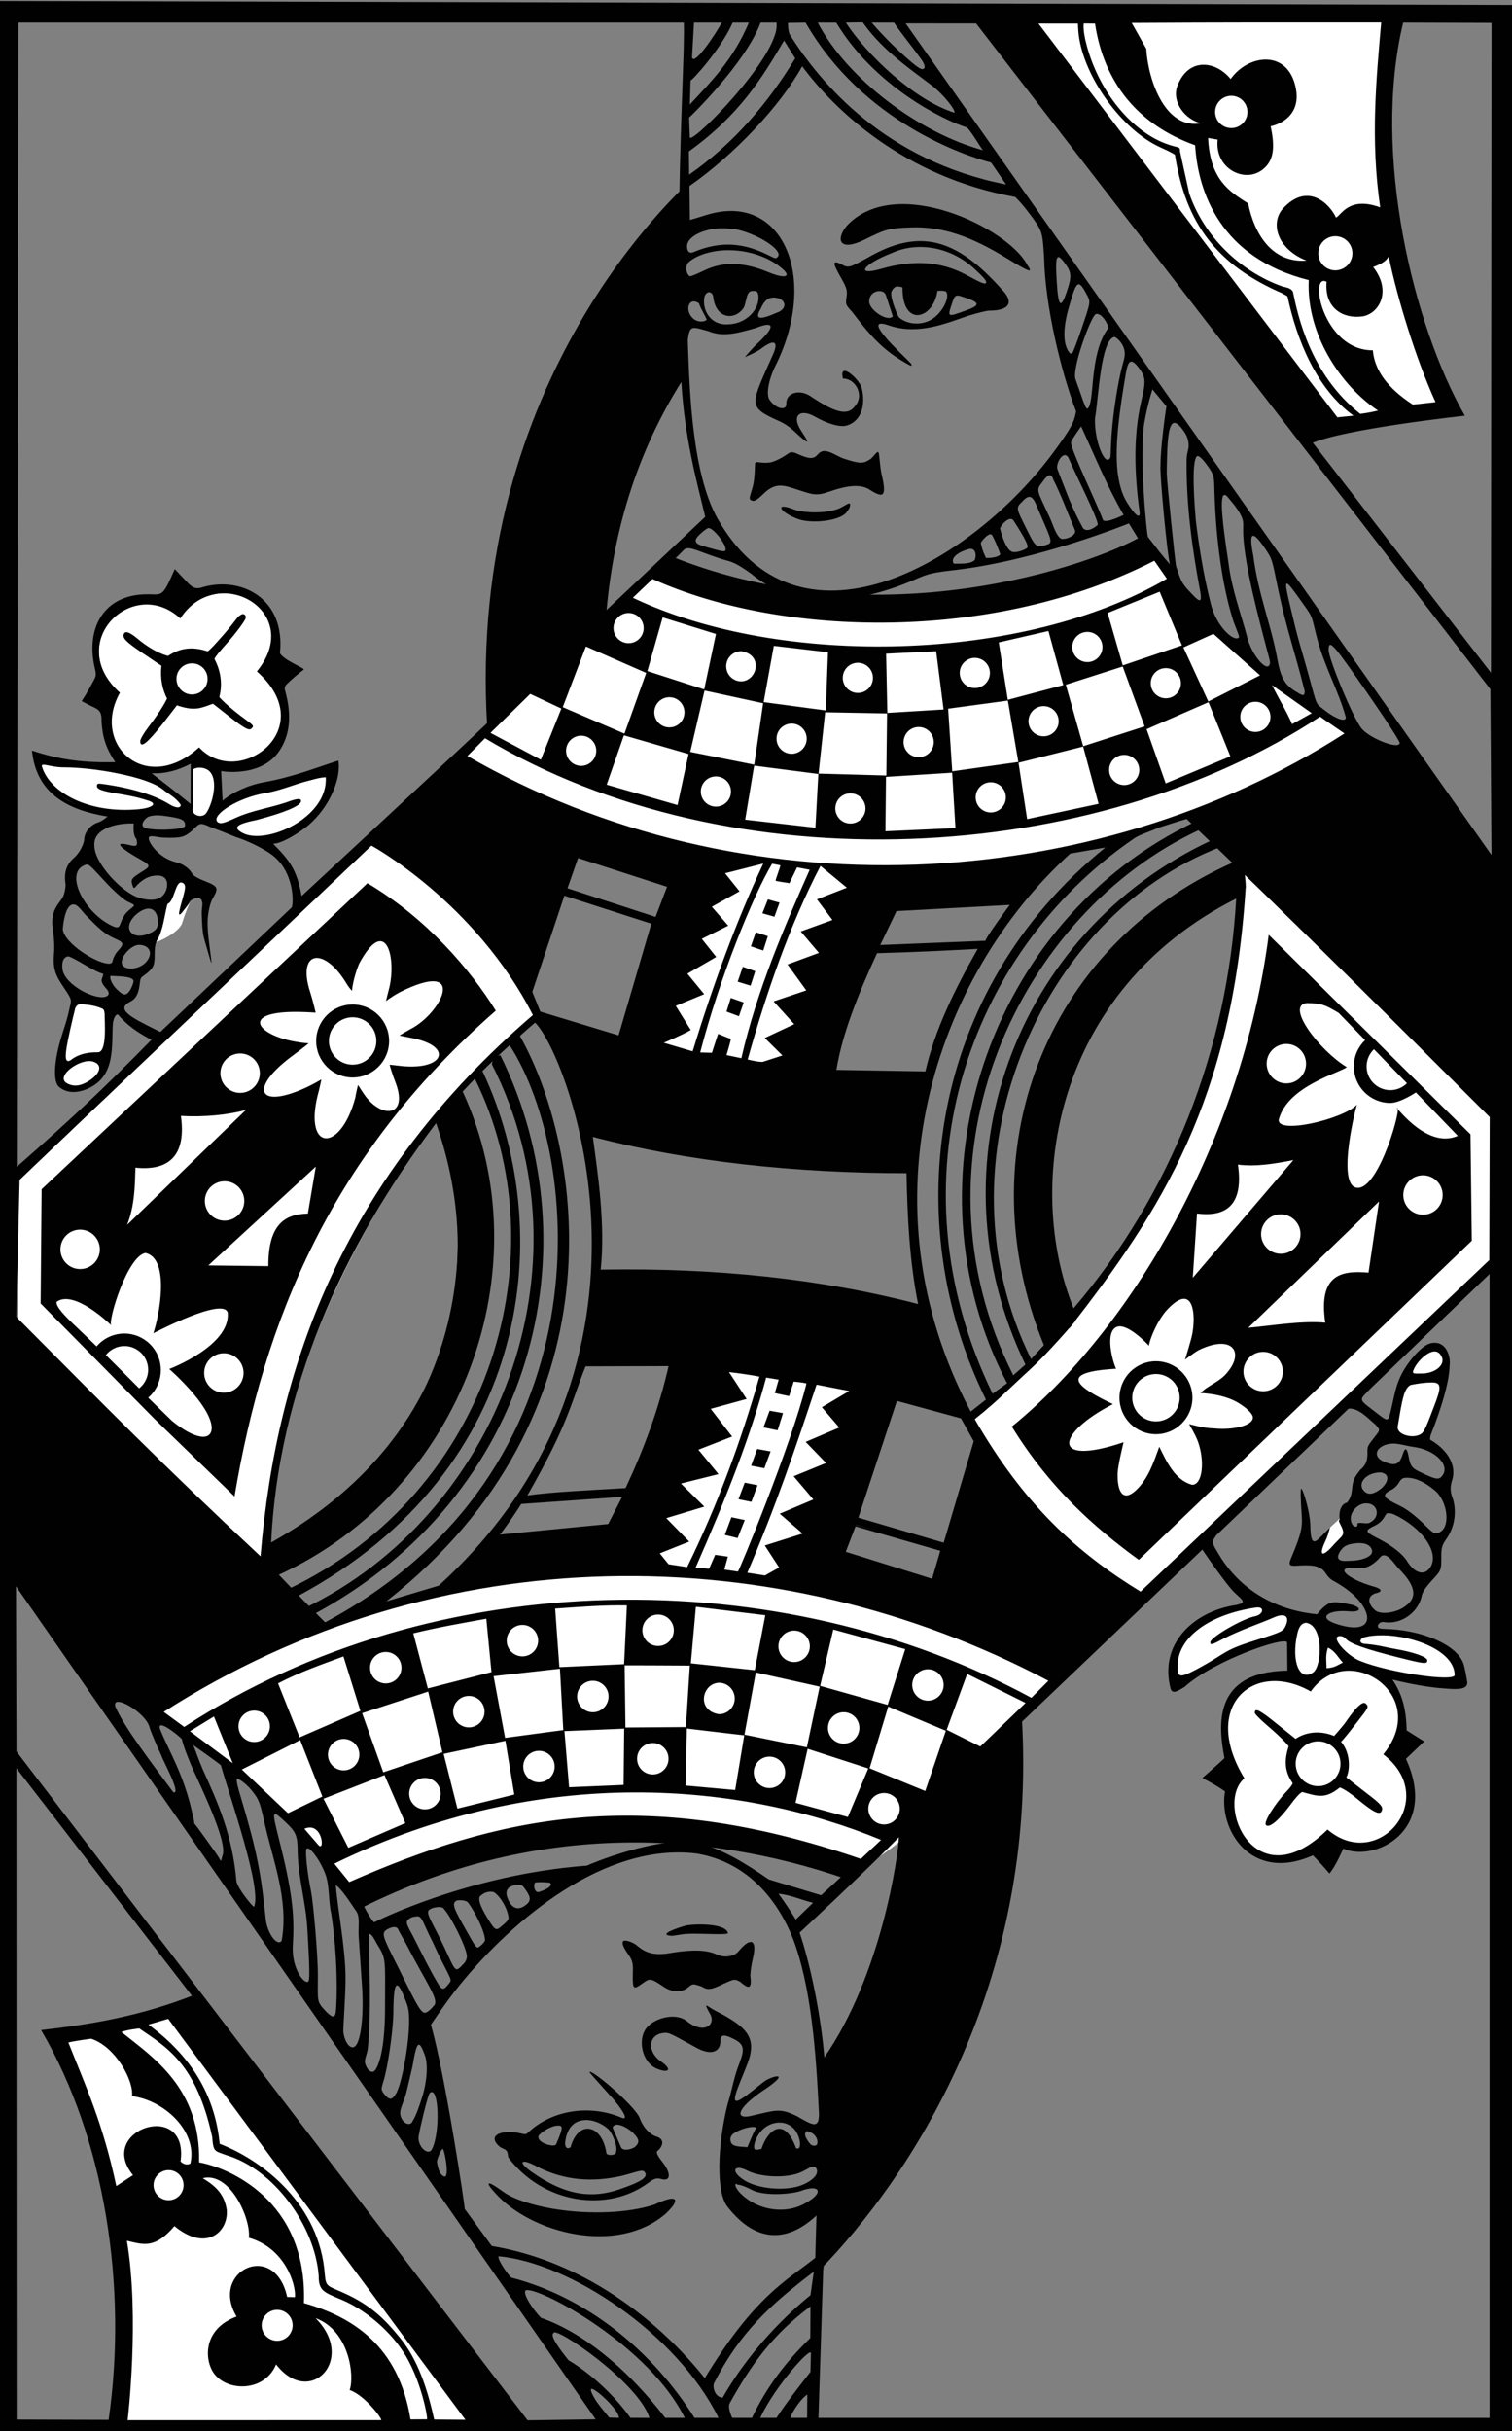 <?xml version="1.0" encoding="iso-8859-1"?>
<!-- Generator: Adobe Illustrator 16.0.0, SVG Export Plug-In . SVG Version: 6.00 Build 0)  -->
<!DOCTYPE svg PUBLIC "-//W3C//DTD SVG 1.1//EN" "http://www.w3.org/Graphics/SVG/1.1/DTD/svg11.dtd">
<svg version="1.1" id="Layer_1" xmlns="http://www.w3.org/2000/svg" xmlns:xlink="http://www.w3.org/1999/xlink" x="0px" y="0px"
	 width="163.067px" height="262.11px" viewBox="0 0 163.067 262.11" style="enable-background:new 0 0 163.067 262.11;"
	 xml:space="preserve">
<rect x="0" y="0" width="163.067" height="262.11" fill="#808080" stroke="none"/>
<g id="g3870" transform="matrix(0.155,0,0,0.155,111.192,-36.949)">
	<g id="g3887" transform="translate(4008,112)">
		<g id="g3134">
			
				<path id="path3012" style="fill:#FFFFFF;" d="
				M-4013.347,141.086c0,0,163.661,236.551,219.162,278.53c4.082,1.915,72.511-11.152,72.511-11.152
				c-35.08-83.966-57.637-170.832-34.878-268.219L-4013.347,141.086z M-3922.406,515.196
				c-112.823,31.845-225.437,61.788-347.743,9.882l-133.572,129.048c-1.106,3.33,173.088,78.368,175.823,70.154l-42.871,136.871
				l98.853,21.761l45.379-145.59c0,0,136.479-13.092,199.815-34.827c48.159-16.523,97.968-28.509,140.971-64.404
				C-3874.575,584.705-3922.501,514.564-3922.406,515.196z M-4601.002,553.359c-42.763-26.241-76.182,27.763-44.874,54.73
				c-3.677,15.752-4.929,39.2,10.312,49.499c14.008,8.852,40.129-0.329,43.901-0.234c0.265,0.006,0.676,28.357-1.504,28.281
				c-4.044-0.133-19.334-13.161-28.768-15.986c-31.87-9.553-76.7-14.267-75.903-12.624c1.327,2.755-7.942,9.294,27.624,31.624
				c13.206,8.296,54.945-1.049,88.181,9.44c20.257,6.388,40.167,17.009,51.161,11.714c13.9-5.807,30.114-24.149,35.339-39.092
				c1.479-16.321-83.391,18.987-78.235,19.562l-0.266-32.888c34.202,3.76,65.067-21.021,31.453-63.52
				C-4517.548,568.985-4552.565,509.686-4601.002,553.359z M-4458.515,703.789c-84.118,84.787-256.049,243.918-256.049,243.918
				l1.838,118.765l167.97,150.303c13.307-159.554,103.983-308.47,190.318-382.971
				C-4346.507,811.152-4440.229,711.738-4458.515,703.789z M-3859.215,733.119c-12.675,98.113-24.2,231.9-190.641,380.627
				c28.844,49.12,65.554,99.111,118.389,122.97c3.747,8.429,152.705-154.133,244.341-231.003l-0.487-104.119L-3859.215,733.119z
				 M-4609.374,754.179c-0.348,2.142-6.489,27.909-8.082,27.226c0.126,1.403,17.047-6.281,18.961-13.351
				c1.675-6.192,5.554-14.589,5.807-15.777C-4596.497,725.752-4603.713,744.594-4609.374,754.179z M-4670.67,822.974
				c-0.587,0.019-2.192,1.479-2.451,1.643c-3.324,2.136-9.275,35.687-7.19,39.092c0.998,1.636-3.355,13.629-0.278,17.938
				c3.001,4.221,20.725,2.224,23.341-4.84c3.248-8.782,14.33-44.627,5.832-48.216
				C-4656.219,826.563-4666.588,822.829-4670.67,822.974z M-3751.397,1107.251c-2.768,12.372-2.18,16.049,3.323,18.463
				c9.648,4.221,13.983-0.885,21.729-21.028c4.613-11.992,8.719-30.051,4.998-37.229
				C-3739.619,1054.707-3749.28,1097.9-3751.397,1107.251z M-4202.061,1078.186c-5.851,0.038-11.48,0.518-16.687,1.719
				c-49.189,11.247-45.468,97.19-53.814,131.462c-154.512,22.051-195.379,32.553-237.719,49.941
				c-65.826,27.043-86.677,43.547-104.09,57.157c10.943-1.289,129.061,108.854,135.152,124.398
				c-7.513-21.306,228.513-73.193,354.219-21.091c15.417,5.522,132.865-113.972,129.156-127.304
				c15.247-26.689-148.029-56.677-168.621-73.345c-16.896-90.935,114.061-140.75,23.372-138.096
				C-4157.598,1083.506-4181.179,1078.009-4202.061,1078.186z M-3791.127,1180.343c-2.906,3.425-6.243,5.889-9.623,9.275
				l-8.625,11.373l6.281,10.16l16.093-17.755L-3791.127,1180.343z M-3906.338,1294.695c16.953-7.646,77.13-36.824,79.714-30.076
				l-1.276,29.204c-9.206-3.02-68.618,6.811-34.259,68.138c-21.641,48.715,26.582,73.85,60.367,41.626
				c70.798,24.288,61.321-46.542,46.712-57.991c11.512-17.881-2.957-55.956-10.16-56.095c0,0,61.782,13.926,55.741,2.932
				c-2.761-5.017-6.211-13.673-19.935-22.847c-15.828-10.564-43.629-6.723-66.129-11.437c-24.054-5.03-39.541-13.635-59.754-14.848
				C-3885.828,1246.081-3914.312,1272.871-3906.338,1294.695z M-4594.842,1524.624l-85.129,22.747c0,0,27.536,63.892,37.064,120.872
				c11.651,69.693,2.344,145.464,2.344,145.464l247.065,1.251L-4594.842,1524.624z"/>
			
				<path id="path3084" style="fill:#010101;" d="
				M-4725.375,127.065l-2.047,1695.689l1055.063,0.189l-0.354-1693.13L-4725.375,127.065z M-3761.19,140.34
				c-8.568,93.823-10.065,167.351,38.612,264.655c-8.795,9.219-75.038,11.834-95.914,22.753c-0.385,2.622,5.364,7.159,5.364,7.159
				c21.837-10.135,106.997-19.379,106.997-19.379c-35.661-62.167-65.004-181.738-42.915-273.438l61.466,0.196l-0.392,451.802
				c0,0,4.84,87.208,6.66,136.346c-32.73-42.296-76.125-101.367-104.469-145.224c-34.385-48.368-72.662-105.108-111.969-158.341
				c-11.588-16.776-28.111-38.53-41.594-58.124c-21.167-30.259-38.669-53.739-60.619-86.317
				c-23.448-33.728-45.922-64.335-73.787-103.496c-23.618-33.336-24.718-37.285-24.718-37.285L-3761.19,140.34z M-4164.877,142.09
				c39.844,69.244,111.167,92.692,129.118,97.361l10.432,15.246c-84.086-16.479-129.124-70.463-150.265-103.844
				c-1.649-2.597-1.466-8.568-1.466-8.568L-4164.877,142.09z M-4204.316,142.09c-11.02,26.146-26.443,41.171-41.064,57.005
				l0.505-16.813c0.455,1.049,21.894-22.734,29.273-40.192H-4204.316z M-4185.02,142.09c0,0,0.322,4.467-1.011,8.138
				c-8.447,27.264-60.872,79.012-59.362,71.253l-0.531-13.345c-0.233,0.575,39.383-37.721,49.758-66.047H-4185.02z
				 M-4223.146,142.09c-4.082,7.607-19.328,30.594-20.706,24.231l1.353-24.231H-4223.146z M-4103.373,142.09
				c6.609,9.56,12.612,16.554,19.556,26.335c1.295,1.864,2.079,4.069,1.75,4.903c-1.055,2.717-4.195,0.701-12.871-6.988
				c-14.236-12.618-23.916-24.25-23.916-24.25H-4103.373z M-4156.391,142.09l12.877,0.032c26.67,44.286,74.514,67.854,91.074,73.01
				c4.417,4.865,9.181,13.774,11.032,15.746C-4086.067,218.778-4136.096,181.025-4156.391,142.09z M-4125.077,141.901
				c14.198,20.497,36.451,34.865,48.987,44.672c6.748,5.282,15.645,16.074,14.811,18.216c-27.915-8.821-60.562-39.768-75.55-62.698
				L-4125.077,141.901z M-4179.813,154.582l7.759,12.353c-18.797,30.998-42.378,58.926-73.818,80.94l-0.171-16.188
				C-4210.363,205.989-4194.94,180.166-4179.813,154.582z M-4167.228,172.489c22.418,30.19,70.723,76.921,148.193,90.891
				c0,0,4.398,3.968,10.817,12.706c8.138,11.089,8.264,11.525,9.339,29.69c0.72,33.241,11.525,78.362,22.254,106.75
				c-1.327,7.058-2.565,10.653-15.872,28.623c-55.451,74.893-173.587,145.735-231.787,49.05
				c-19.41-30.979-21.299-90.36-22.531-127.393c0,0,0.366-2.603,0.518-3.311c1.396-6.723,3.317-5.661,13.825-2.78
				c10.653,4.568,21.742,0.878,33.014-2.193c12.833-5.181,13.901-1.188,1.523,10.369c-4.278,3.993-9.516,10.097-8.966,9.806
				c0.55-0.297,7.752-3.235,10.931-5.655c9.888-7.532,12.226-4.65,8.562,3.64c-15.544,35.15-18.305,36.546,3.563,46.314
				c4.562,2.035,7.67,4.303,10.229,6.54c14.956,14.071,9.585,6.489,5.402,0.025c-6.432-10.109-0.619-15.455,10.242-9.193
				c7.26,4.183,16.794,7.563,21.982,5.958c10.059-3.273,13.129-14.299,10.147-26.424c-2.388-6.71-16.144-18.564-12.972-6.161
				c8.265-0.373,15.398,11.348,8.221,19.284c-5.421,7.304-15.089,3.361-29.905-6.438c-8.195-6.154-18.141-3.008-17.749,4.562
				c0.252,5.086-6.944,3.917-11.62-2.559c-2.597-3.602-0.84-13.958,4.044-23.764c30.727-61.782,4.821-121.687-48.394-104.804
				c-5.857,1.858-11.133,3.368-11.133,3.368l-0.291-23.637C-4215.083,234.46-4182.669,200.511-4167.228,172.489z M-4136.153,283.403
				c-8.024,9.686-5.181,18.305,12.435,9.623c14.343-7.07,16.333-7.904,31.971-8.467c22.191-0.802,42.1,6.255,66.748,21.375
				c16.333,10.015,18.715,10.773,14.28,4.499C-4023.912,285.185-4101.9,246.851-4136.153,283.403z M-4211.514,286.29
				c15.398,3.88,30.184,14.052,27.605,18.267c-0.922,1.516-1.819,1.807-3.778,0.784c-11.266-5.567-29.229-14.665-55.186-3.564
				c-2.868,1.219-4.454-0.676-4.442-4.126c0.025-6.698,11.304-12.049,23.214-12.479
				C-4219.86,285.166-4215.235,285.38-4211.514,286.29z M-4122.05,305.878c-9.174,4.771-12.333,7.311-16.232,5.181
				c-9.313-5.093-7.349-1.099-1.561,9.156c4.082,7.235,4.044,8.719,3.438,13.155c-0.657,4.821-0.556,5.004,4.126,10.154
				c8.764,11.519,17.477,22.62,30.594,31.359c4.088,2.723,9.553,5.819,9.964,5.832c1.308,0.038,0.809-1.005-1.529-3.279
				c-16.794-16.163-30.051-30.645-12.94-24.49c19.916,6.489,38.865-1.599,54.402-6.881c6.331-1.952,12.985-3.602,14.634-3.602
				c14.343,0.019,17.736-5.958,8.562-15.063C-4059.63,292.596-4085.384,284.407-4122.05,305.878z M-4048.402,312.398
				c6.413,5.927,9.794,9.149,9.149,10.691c-0.682,1.655-5.624-1.15-13.901-5.567c-16.656-8.877-35.535-10.963-59.128-4.151
				c-18.311,5.288-12.908-3.109,7.5-11C-4088.442,294.833-4065.892,297.082-4048.402,312.398z M-4219.431,300.412
				c13.989-0.221,28.56,4.366,38.303,12.77c6.799,5.864,1.833,7.222-9.212,2.654c-16.712-6.906-30.796-8.012-44.501-1.592
				c-4.303,2.016-9.269,4.41-10.627,4.284c-2.294-1.554-3.267-6.059-1.283-9.25
				C-4241.242,303.868-4230.311,300.589-4219.431,300.412z M-3988.844,305.214c1.024,0.044,2.578,1.674,4.878,4.903
				c4.183,5.876,4.341,8.776,0.872,19.063c-4.233,12.561-5.933,10.527-7.001-7.001
				C-3990.784,310.812-3990.803,305.126-3988.844,305.214z M-3974.969,324.151c1.599-0.228,3.463,2.591,6.439,8.404
				c2.079,4.063,1.586,5.276-4.91,24.282c-2.717,7.955-5.27,14.292-5.339,14.343c-2.003,1.58-1.738,1.441-2.597,0.347
				c-4.625-5.914-4.297-17.452-0.31-31.283C-3978.666,329.761-3977.023,324.441-3974.969,324.151z M-4101.029,325.585
				c0.5-0.038,3.608,0.638,3.608,0.638c-0.322,28.149,21.445,22.487,24.326,2.49c0,0,5.371-0.556,6.192,0.783
				c2.584,4.183-3.412,16.226-12.372,20.169c-6.54,2.919-15.43,2.205-20.737-2.679c-1.484-2.755-5.983-13.218-5.143-17.553
				c1.042-2.534,2.61-3.715,4.12-3.848H-4101.029z M-4114,328.877c0.221-0.013,0.43-0.013,0.657,0
				c2.136,0.107,3.69,0.689,4.53,3.273l4.663,14.299c-3.431,4.107-16.472-4.208-16.447-10.444
				C-4120.578,331.695-4117.337,329.041-4114,328.877z M-4202.522,328.845c3.286-0.316,4.448,0.051,4.834,3.121
				c1.112,9.294-8.183,19.391-20.238,19.941c-11.664,1.302-17.963-7.746-17.603-16.567c0.025-6.71,5.8-7.551,6.438-2.249
				c1.851,15.31,14.93,16.194,20.908,7.74C-4205.928,337.514-4206.439,329.357-4202.522,328.845z M-4059.283,331.96
				c0.929-0.038,2.174,0.316,4,0.941c12.037,3.842,12.353,5.699,2.066,9.408c-12.27,4.417-13.066,4.998-10.185-3.564
				C-4061.797,333.969-4061.323,332.049-4059.283,331.96z M-4186.821,333.312c8.916,0.55,9.667,8.1,1.82,10.621
				c-11.683,5.15-15.613,4.815-11.089-2.786C-4193.639,335.758-4191.439,333.413-4186.821,333.312z M-4242.625,336.023
				c1.068-0.006,2.287,0.404,3.595,1.377c1.339,4.044,3.614,7.159,5.409,11.342c-1.833,1.82-6.205,1.788-8.985-0.417
				C-4248.192,343.896-4247.238,336.067-4242.625,336.023z M-3962.187,344.742c3.463,0.025,6.982,5.51,8.132,9.598
				c-12.1,15.55-10.198,44.577-13.01,53.34c-2.439,7.127-3.229,0.973-9.958-17.496c-2.717-7.456,10.981-44.526,14.147-45.348
				C-3962.648,344.78-3962.421,344.742-3962.187,344.742L-3962.187,344.742z M-3949.809,360.684
				c2.692,1.535,6.35,5.067,7.001,10.621c0.373,3.229-1.226,7.513-2.256,11.752c-2.445,10.078-5.743,29.122-6.938,46.719
				c-0.506,7.487-0.48,14.223-0.809,14.874c-3.646,7.134-11.323-12.062-10.666-27.346
				C-3961.087,405.103-3959.754,362.358-3949.809,360.684z M-3932.718,382.622c1.712,2.376,2.793,4.196,3.317,6.243
				c0.923,3.557,0.152,7.81-1.946,16.883c-5.548,24.029-4.745,49.935-1.125,76.529c0.765,5.592-3.121,2.793-8.998-6.843
				c-3.26-5.345-5.345-12.669-6.344-21.312c-2.047-18.905,1.896-44.532,5.257-64.745
				C-3941.064,380.429-3940.034,372.544-3932.718,382.622L-3932.718,382.622z M-3923.499,397.243l9.718,11.721
				c0,0-4.151,26.942-4.126,41.31c-0.676,5.383,4.834,63.924,6.628,68.656c-5.977-6.691-8.77-10.621-15.316-19.031
				c-0.746,0.126-6.413-57.675-2.502-79.777C-3926.728,406.745-3923.499,397.243-3923.499,397.243z M-3908.246,420.526
				c1.63-0.063,3.703,1.775,6.306,5.434c2.357,3.305,3.5,6.015,3.627,10.129c0.095,2.995-1.39,5.307-1.434,10.653
				c-0.278,31.845,4.025,61.896,9.446,90.872c1.908,10.362-1.807,6.135-7.961-0.423c-5.636-6.003-5.737-8.29-8.745-16.826
				c-0.6-1.7-6.603-60.423-6.546-64.859c0.208-18.248,0.733-28.414,2.837-32.793
				C-3910.028,421.284-3909.232,420.564-3908.246,420.526z M-3943.573,484.507c0,0-11.31,5.826-14.273,3.785
				c-4.777-13.035-22.02-47.913-22.317-54.092c0.303-2.028,7.064-11.203,7.064-11.203
				C-3963.571,443.658-3955.003,464.8-3943.573,484.507z M-4156.511,442.615c-3.412,4.012-7.475,2.338-15.708-1.276
				c-4.215-1.295-3.563,0.442-10.527,4.063c-5.409,2.805-7.304,2.881-10.887,2.85c-4.72-0.038-6.426-1.693-6.438,1.624
				c-0.012,1.839-0.284,10.141-1.396,14.431c-1.523,5.838-2.85,8.416-2.01,9.434c2.401,2.199,4.417,0.859,9.484-4.038
				c8.397-8.113,14.065-5.788,23.422-2.768c10.64,3.431,12.845,4.695,22.576,1.295c13.793-4.821,22.096-4.827,27.587-1.333
				c9.465,6.028,12.321,5.674,8.422-10.805c-1.257-5.307-1.346-13.547-2.116-14.975c-0.878-1.618-3.286,2.995-5.801,4.688
				c-4.814,3.241-7.304,3.178-18.159-0.373C-4144.494,443.323-4151.696,436.436-4156.511,442.615z M-3981.957,444.77
				c4.195,9.895,20.914,42.966,20.408,46.662c-3.26,2.919-7.62,5.055-10.198,2.439c-8.359-15.253-10.868-23.473-17.654-40.59
				C-3991.429,449.193-3985.369,438.767-3981.957,444.77z M-3892.185,443.551c1.188-0.164,3.658,2.294,5.497,4.758
				c5.724,7.658,6.066,8.606,6.249,16.813c0.657,29.754,4.398,64.771,12.782,91.776c1.649,5.32,4.777,11.784,4.436,12.662
				c-2.805,4.094-15.847-6.881-19.777-23.568c-5.428-21.186-8.606-43.3-10.331-57.688
				C-3895.514,462.986-3895.496,444.871-3892.185,443.551z M-3992.471,459.96c4.821,9.288,10.887,25.312,14.968,34.928
				c1.864,4.17-7.658,7.462-9.85,6.041c-3.804-2.837-5.604-10.83-8.1-15.619c-7.949-17.376-9.376-17.742-4.973-23.157
				C-3997.716,458.393-3994.474,453.78-3992.471,459.96z M-3873.312,470.619c0.701,0,1.605,0.682,2.749,2.155
				c5.023,5.939,8.442,10.476,9.75,14.874c0.954,3.197,0.189,5.592,0.531,11.379c0.904,15.158,4.884,35.845,16.156,78.185
				c1.099,4.132,2.591,9.017,2.407,10.344c-1.093,7.778-12.492-4.827-15.815-17.844c-3.842-14.772-10.868-33.646-12.934-51.091
				C-3874.727,490.926-3877.09,470.619-3873.312,470.619z M-4002.511,481.815c9.484,22.121,10.229,22.083,4.265,23.833
				c-6.312,1.851-6.691,1.245-14.103-13.819c-5.409-10.994-6.483-12.372-1.934-16.333
				C-4007.339,467.314-4005.513,475.111-4002.511,481.815z M-4134.561,476.539c-1.081,0.019-4.259,2.426-7.45,3.69
				c-7.835,3.102-21.742,3.317-30.221,0.758c-15.025-6.028-10.792,1.801,2.496,6.571c10.318,3.469,30.746,0.777,33.911-5.649
				C-4133.878,479.85-4133.171,476.508-4134.561,476.539z M-4020.329,488.172c8.467,13.079,11.013,18.304,9.579,19.322
				c-1.352,1.352-8.056,3.879-10.811,2.534c-3.462-1.7-6.47-9.775-7.993-16.106
				C-4028.493,490.825-4022.933,485.278-4020.329,488.172z M-4232.345,493.681c3.785,0.013,13.623,13.237,11.626,15.626
				c-0.556,1.226-4.24,0.057-12.858-2.332c-2.875-1.055-9.383-1.908-7.323-6.078
				C-4239.877,499.001-4233.849,493.675-4232.345,493.681z M-4029.409,511.809c-0.847,2.256-7.229,2.793-9.933,2.622
				c-2.338-4.846-2.945-7.165-3.595-10.375c0.878-1.927,5.25-6.919,7.411-5.939
				C-4034.236,499.273-4030.066,509.414-4029.409,511.809z M-3853.313,499.058c1.352,0.044,3.69,2.414,7.159,7.374
				c6.559,9.377,5.668,8.694,10.375,31.093c5.339,25.4,11.733,43.49,18.185,69.44c0.088,4.303-1.649,3.159-6.438,0.247
				c-7.81-4.758-10.381-10.04-12.839-23.814c-4.202-22.74-13.067-43.787-16.472-70.653
				C-3855.139,503.86-3855.285,498.989-3853.313,499.058z M-4050.159,508.132c4.613-0.158,3.993,6.95,2.667,8.1
				c-3.368,2.938-12.662,2.06-14.254,2.224C-4065.317,512.864-4053.167,508.321-4050.159,508.132z M-3829.872,532.306
				c1.352,0.19,4.992,5.333,11.809,14.905c6.546,9.206,5.112,7.702,9.029,22.848c5.548,20.927,14.722,36.021,20.093,55.28
				c-0.006,2.199-2.667,1.914-5.213,0.872c-4.966-2.079-9.396-5.592-13.597-9.029c-2.875-3.102-2.85-7.052-11.342-36.249
				c-3.064-10.539-3.861-13.275-7.689-29.28C-3829.979,538.264-3831.414,532.097-3829.872,532.306z M-4539.757,594.827
				c22.26,40.969,14.021,59.135-33.867,64.809c-3.456-0.487-0.196,20.99-0.291,30.588c23.991-13.724,53.005-16.934,79.745-25.546
				c-7.279,23.309-20.061,49.726-58.768,45.657c-40.458-31.257-88.073-12.479-120.386-25.167
				c-17.565-6.546-24.276-26.063-24.491-29.412c21.079,2.11,44.868,6.622,65.289,5.149c-22.304-17.186-15.783-40.962-12.637-51.836
				c-26.102-32.913-4.309-69.933,33.602-61.327c3.917,0.891,11.651,4.701,11.651,4.701
				C-4563.338,519.707-4520.947,550.459-4539.757,594.827L-4539.757,594.827z M-3799.847,574.899
				c1.516-0.145,4.865,3.81,11.563,13.187c19.891,27.82,37.108,53.7,36.849,55.16c-0.859,4.789-21.584-3.608-26.816-10.47
				c-5.958-7.816-22.708-48.071-22.683-54.471C-3800.927,576.169-3800.636,574.975-3799.847,574.899z M-4609.722,694.059
				c10.35,1.516,13.237,2.388,13.13,6.432c0.884,3.437-25.104,3.892-28.623,1.346c-2.818-2.035,0.809-6.489,3.589-7.563
				C-4617.595,693.06-4613.614,693.484-4609.722,694.059z M-3893.347,697.742c-145.186,68.574-204.58,250.963-131.298,390.73
				l-10.084,7.292c-71.854-147.779-18.406-306.133,98.334-386.105c4.733-3.362,15.183-5.958,20.049-9.181
				c0,0-47.629,10.868-63.747,17.174c-3.267-0.114-12.877,3.273-23.195,14.463c-9.023,8.359-37.235,47.256-36.331,48.608
				l-74.956,3.014l0.062,2.774l73.566-1.7c-75.752,124.733-57.144,243.409-10.362,326.472l1.15,0.771
				c2.723,1.833,9.882-3.399,24.718-17.464c6.116-5.788,13.825-12.991,17.129-15.999c9.175-8.403,22.241-22.911,31.22-33.374
				c-50.939-103.828-0.714-240.117,118.484-301.741c0.208-3.279-1.238-13.749-1.238-13.749s-4.511-4.05-7.172-3.633
				c-132.801,58.496-186.009,203.764-132.011,335.867l-8.909,9.693c-67.848-136.804,4.985-307.788,131.968-356.225
				c-0.057-3.09-2.805-7.039-6.224-4.663c-137.092,63.652-196.833,226.182-129.68,364.73l-8.46,7.469
				c-76.403-151.69,4.101-321.67,130.306-379.749C-3886.309,702.348-3893.347,697.742-3893.347,697.742z M-4632.298,699.158
				c0,0-0.96,8.081,1.89,10.836c1.314,5.762-0.784,5.137-5.687,3.968c-12.068-2.875-2.654,3.987,7.222,9.535
				c9.724,5.459,8.422,5.276-0.063,10.653c-5.705,3.621-5.111,4.973-4.34,7.721c1.137,4.075,1.915,1.358,4.277-0.815
				c4.966-4.562,8.935-5.706,13.345-5.687c6.628,0.025,7.298,5.333,6.123,9.471c-2.628,8.682-11.575,8.22-18.905,6.059
				c-11.993-3.532-31.58-24.332-31.276-36.577C-4660.547,703.353-4645.535,698.658-4632.298,699.158z M-4578.376,701.837
				c4.65,1.712,10.501,3.993,16.94,6.691c8.89,2.824,17.894,7.418,23.707,11.291c17.692,11.79,16.611,35.377,15.329,37.721
				l-91.391,86.613c0,0-5.156-2.521-10.021-5.004c-15.367-7.841-19.056-11.973-10.533-16.314c4.139-2.104,5.472-6.635,6.065-11.057
				c0.79-5.939,0.48-4.922,4.031-7.626c6.173-4.707,6.47-6.647,6.502-14.469c0.019-5.175,0.55-7.563,2.433-10.811
				c1.497-2.584,3.07-7.974,4.126-14.16c0.177-1.017,0.228-3.557,0.423-4.448c1.081-4.84,2.61-6.261,3.64-7.361
				c1.023-1.099,2.673-4.827,3.81-8.062c2.553-7.216,2.073-6.148,6.192-5.345c5.978,1.163,5.125,4.65,4.467,10.185
				c-0.316,2.686-2.11,4.575-1.498,3.968c0.815-0.809,4.486-2.546,5.245-2.717c1.921-0.436,3.823,0.221,4.315,3.216
				c0.272,1.674-0.455,4.751-0.404,7.127c0.12,6.167,0.373,13.547,1.782,18.406c6.78,23.422,5.434,20.175,3.121,0.689
				c-0.55-4.663-1.2-11.519-0.53-17.218c0.474-4.019,1.624-8.997,3.19-11.721c4.006-6.988,4.227-8.372-4.474-11.809
				c-3.229-1.283-8.732-3.52-9.869-5.75c-1.396-2.736-5.541-6.451-10.943-7.721c-13.13-3.09-20.769-15.771-18.874-17.654
				c1.245-1.239,6.533,0.379,9.876,0.499c11.986,0.423,14.532-0.189,19.846-4.751c2.824-2.426,4.094-4.587,6.344-4.745
				C-4583.153,699.455-4580.126,701.218-4578.376,701.837z M-3956.298,715.87c-122.78,99.333-144.295,260.011-83.05,384.001
				l-10.596,8.328c-76.971-145.441-25.274-302.329,69.288-388.134L-3956.298,715.87z M-4665.122,727.711
				c2.161-0.202,4.537,2.976,13.155,12.188c5.807,6.205,11.853,11.594,15.031,13.408c7.209,3.45,5.63,2.016-0.373,7.721
				c-6.148,7.045-2.755,12.839-10.097,9.307c-19.107-8.966-32.515-35.383-20.093-41.746
				C-4666.562,728.109-4665.849,727.78-4665.122,727.711z M-4674.625,755.493c0.468-0.031,0.973,0.038,1.466,0.158
				c2.363,0.575,5.219,5.004,8.284,8.094c8.492,8.549,12.435,12.34,19.221,15.341c6.666,2.951,6.849,3.671,2.155,8.877
				c-1.706,1.896-2.724,4.17-3.122,5.434c-0.404,1.27-0.505,2.881-1.94,3.159c-7.437,1.428-32.154-13.566-33.127-23.909
				C-4680.887,762.974-4678.448,755.784-4674.625,755.493z M-4622.251,758.368c4.291-0.107,6.805,3.709,6.78,9.907
				c-0.013,4.29-2.426,6.034-7.342,7.873c-10.495,3.93-16.965-3.576-9.623-11.872
				C-4629.354,760.788-4625.183,758.444-4622.251,758.368z M-4628.652,783.585c7.917,0.031,10.21,6.71,4.404,12.473
				c-5.453,5.408-16.459,5.434-16.44-0.499C-4640.67,790.902-4633.694,783.566-4628.652,783.585z M-4677.753,791.578
				c5.358,1.58,18.394,10.975,24.13,12.081c0.303,3.166-3.513,4.031,1.908,9.99c2.452,2.704,2.667,4.549,0.531,5.687
				c-6.546,3.488-29.204-7.531-30.72-18.873C-4682.643,794.927-4680.805,791.774-4677.753,791.578z M-4648.188,805.15
				c7.797,0.328,16.617,0.556,15.688,4.284c-0.676,2.698-3.462,9.832-7.032,8.499c-1.731-0.651-3.418-2.376-4.625-3.532
				C-4648.315,810.407-4649.421,805.099-4648.188,805.15z M-4353.356,837.425c22.708,20.56,105.215,235.341-66.723,391.823
				l-36.489,10.931c165.082-129.617,137.622-313.645,93.077-393.03c0.006-2.332-0.651-2.066-4.758,1.655
				c-3.595,3.26-3.98,3.962-2.534,4.562c50.345,77.471,69.162,296.27-129.188,401.851c-3.323,3.45,3.412,2.919,3.412,2.919
				c0.354-2.831,89.305-24.452,83.031-24.996c82.911-73.294,155.1-248.075,65.238-400.429
				C-4350.463,831.289-4353.356,837.425-4353.356,837.425z M-4381.998,861.744l-1.156,4.846
				c71.961,141.284,3.273,314.372-130.501,378.428c2.205,1.617,4.65,2.729,7.102,3.892
				c151.757-81.723,195.512-254.659,129.313-388.614L-4381.998,861.744z M-4394.028,871.765l-0.84,5.124
				c59.577,120.243,12.283,287.101-129.908,354.785c-1.352,7.279,0.019,5.156,6.672,4.815
				c164.52-88.231,179.988-256.011,128.511-364.97L-4394.028,871.765z M-4404.246,886.184c-4.65,6.142-13.155,9.32-15.985,17.224
				c41.253,129.588-16.207,249.033-118.547,299.176c-0.088,6.356-4.65,22.089,6.426,19.574
				c129.194-58.534,185.403-214.095,128.916-336.543C-4403.437,885.615-4404.169,886.153-4404.246,886.184z M-3755.302,1130.415
				c4.751,0.328,9.016,1.782,13.433,2.35c16.049,2.085,26.462,13.787,19.284,20.902c-2.351,2.338-5.649,0.986-16.074-4.107
				c-4.789-2.35-5.56-4.537-6.546-9.819c-1.188-6.344-2.452-6.988-4.063-2.073c-1.624,4.966-3.38,8.05-8.859,6.799
				C-3773.511,1140.891-3767.698,1130.301-3755.302,1130.415L-3755.302,1130.415z M-3926.968,1237.968
				c-38.536-21.875-86.127-61.302-113.328-106.112c-13.528,25.375-29.419,71.563-29.419,71.563l-60.556-16.466l-0.638,0.834
				l59.785,17.224l-5.832,19.941c-0.626,2.161-9.888,24.869-9.888,24.869l93.374,43.572c-5.781,9.048-12.094,14.899-20.118,23.34
				c-4.53,4.764-4.657,10.944-4.657,10.944l129.459-123.488c0,0,16.706,24.756,22.917,30.379c5.825,5.27,7.633,6.546,0.84,8.113
				c-30.417,4.461-54.029,27.485-45.796,58.383c1.327,3.437,4.006,2.174,9.781-1.453c20.194-18.286,69.554-35.219,71.241-30.923
				l0.196,19.676c-53.145,0.771-47.698,39.832-43.806,60.796c0,0.442-15.366,13.888-15.366,13.888
				c5.434,2.843,10.754,5.788,15.777,9.301c-4.669,26.07,17.534,63.842,61.156,44.507c3.772,3.867,7.336,7.759,11.493,12.612
				c4.461-5.168,9.61-17.338,9.61-17.338c21.666,9.794,66.628-12.144,43.629-62.414l12.681-12.094l-12.176-7.683
				c-0.316-12.776-2.3-24.2-9.926-35.333c0,0,20.453,5.219,35.592,6.091l0,0c9.345,0.847,17.224,1.087,16.441-4.562
				c-0.228-1.668-1.624-9.806-2.54-12.46c-4.511-13.18-27.934-22.847-50.674-24.124c-3.715-0.202-7.708-0.089-8.505-1.049
				c-1.485-1.807,1.181-4.373,3.627-3.943c12.454,2.161,24.44-7.039,26.594-18.753c0.43-2.06,2.969-5.813,6.628-9.819
				c6.477-7.089,6.988-6.9,6.862-17.148c-0.082-7.127,1.163-8.707,4.448-13.471c4.233-6.799,6.205-15.67,4.069-24.857
				c-0.67-2.906-3.425-7.026-1.08-14.267c3.823-11.803-4.568-22.582-15.575-28.724c-0.878-0.253-0.613,0.607-1.339,1.479
				c-9.983,3.109-22.14-4.044-22.14-4.044c-2.515-1.239,8.498-65.207,31.308-59.482c1.194,0.645,5.339,11.638,5.339,11.638
				c2.148-0.051,1.321-19.056-11.98-16.542c-5.27,0.998-11.361,7.999-14.115,11.512c-10.659,13.572-10.779,22.241-14.337,36.685
				c-1.712,6.837-1.902,6.432-11.348-0.948c-6.786-5.295-10.072-6.988-7.715-10.097c1.062-1.403,5.459-5.813,5.459-5.813
				l82.57-79.461v795.671h-466.934l3.267-102.258c8.764-71.891-6.653-222.865-18.317-237.069
				c8.997-10.11,36.912-34.474,35.371-35.573l-3.703-2.186l-14.76,13.572l-36.439-11.032
				c-15.549-10.741-31.415-20.661-47.875-24.895c-26.873-6.9-78.634,15.089-78.678,15.316
				c-82.69,6.116-148.907,39.693-147.979,39.44c-3.602-3.311-8.366-13.863-8.492-13.8c-42.624-59.318-84.528-92.54-141.773-133.092
				l72.511-40.046l-171.831-179.533l-1.517-145.783l248.916-237.966c1.466-4.113,79.417,55.047,108.438,103.193
				c5.566-23.536,15.929-44.905,24.566-68.012c0.904-2.117,49.524,17.976,63.943,18.829c2.161,0.126,3.898-2.148,3.898-2.148
				l-64.17-20.87l13.124-37.582c0,0,4.575-10.211-0.581-11.904c-29.254-9.465-56.702-26.139-84.68-40.35
				c0,0,13.066-14.526,13.269-15.171c0.184-0.6,5.479-8.397,4.215-11.083c-14.229,13.806-130.363,121.504-130.363,121.504
				c-3.304-18.481-8.498-24.945-19.783-36.35c6.147-0.297,15.777-6.375,21.337-10.425c17.022-12.403,26.291-34.524,24.061-47.452
				c-16.339,5.194-31.093,11.291-51.559,15.006c-11.494,2.085-22.405,7.279-29.021,12.852l-1.017-20.624
				c0.038,0.234,27.53,4.815,40.268-13.635c10.969-15.897,6.47-34.094,3.956-43.376c0.278-2.06-0.329-1.833,4.404-6.186
				c3.494-3.222,8.94-7.38,8.94-7.38c0.234-1.169-14.197-6.514-16.636-11.399c3.842-38.227-26.702-52.987-52.551-46.194
				c-4.833,1.459-7.14,2.363-12.883-4.038c-0.859-0.948-7.753-8.233-7.753-8.233s-3.045,7.02-4.6,10.091
				c-5.067,9.996-6.464,6.988-17.388,7.525c-27.688,1.359-40.047,23.713-33.69,51.154c1.491,6.445,0.821,5.453-3.405,13.597
				c-2.161,4.157-5.693,9.465-5.693,9.465s5.08,2.818,8.505,4.347c5.067,2.262,5.333,4.916,5.313,9.971
				c0.702,11.133,3.153,18.589,9.554,28.155c-21.691,0.499-38.328-1.523-57.972-8.05c3.007,30.202,25.273,41.449,52.538,45.872
				c0,0-2.862,2.673-5.87,3.861c-6.382,1.851-10.375,7.456-10.312,12.473c-0.923,4.789-4.019,9.604-6.875,12.163
				c-4.246,3.677-7.734,8.852-6.066,18.867c-0.43,7.26-2.18,9.358-4.309,12.125c-4.284,5.567-5.725,11.095-4.663,18.406
				c0.499,3.406,1.554,10.691,0.847,18.222c-1.175,12.549,3.324,17.256,9.036,26.089c3.689,5.725,2.913,5.876,2.06,10.034
				c-2.054,9.971-4.189,15.101-6.407,22.69c-4.96,16.971-5.15,29.842-1.093,33.153c6.11,4.991,13.035,3.488,16.251,2.496
				c24.124-7.449,19.947-31.137,21.218-47.028c0.688-4.088,2.085-6.053,3.443-5.864c6.817,7.987,14.027,12.599,23.315,17.635
				c-32.11,32.673-53.075,52.664-93.659,88.307l1.106-795.854h462.979c0,0,0.48,5.889-0.619,34.682
				c-2.009,58.528-4.474,119.836-0.632,179.501c0.645,20.649,0.228,41.038,3.19,61.472c2.888,19.903,4.164,41.367,13.465,59.905
				c3.741,10.046,3.861,9.275-10.381,22.437c-6.982,6.458-12.921,13.326-12.663,14.539c0.088,0.404-0.31,1.921,0.765,1.062
				c0.708-0.569,5.87-5.68,6.445-6.35c3.854-4.549,10.312,1.289,32.338,7.5c4.322,1.219,10.406,5.282,15.063,8.656
				c32.919,27.744,79.246,19.094,113.871,3.962c9.832-4.296,12.239-4.739,28.035-6.609c58.484-6.938,120.98-32.49,120.847-32.407
				l7.633,12.504c0,0,2.875-0.531,4.922,2.616c33.64,63.532,143.467,136.131,141.515,132.77l-71.79,39.743
				c52.266,64.574,171.78,174.124,171.78,174.124l-2.755,157.459c-32.085,25.653-60.303,55.072-88.522,83.795
				c-8.106,8.037-13.837,12.624-10.754,12.776c7.323-1.125,13.648,6.104,19.606,11.108c3.778,4.208,2.862,3.829-1.491,9.579
				c-3.058,4.031-4.177,5.206-4.189,8.125c0.101,5.649,0.063,9.44-4.966,13.673c-3.121,3.917-4.903,6.432-5.472,11.07
				c-0.556,4.638-0.518,7.62-3.709,11.727c-5.402,1.15-5.92,9.023-4.966,12.536c5.661,5.623,3.077,11.702,3.602,10.425
				c-10.811,11.727-22.165,21.9-14.918,5.497c3.273-6.116,4.385-11.171,4.385-11.171s-5.181,5.383-7.911,7.936
				c-4.17,3.854-5.693,1.58-5.813-10.4c-0.537-9.061-4.36-21.71-5.876-24.124c-0.853-1.352-0.998,0.986-0.594,9.718
				c0.518,11.474,1.889,14.811-2.155,26.272c-5.465,15.493-9.345,17.679-0.474,17.148c8.404-0.505,15.506-0.594,19.183,4.423
				c1.239,1.693,2.837,4.587,6.23,6.293c6.912,3.779,12.416,7.974,16.258,12.144c12.428,13.521,8.865,25.602-15.171,17.414
				c-12.65-4.322-4.366-9.743,9.238-8.492c8.353,0.783,9.762-2.3,2.527-4.524c-13.446-2.477-15.613-3.993-24.484,6.546
				c-37.247-3.677-58.161-24.503-68.214-41.475c-4.202-7.089-5.491-8.441-2.565-12.46c1.156-1.592,0.455-1.099-1.529,1.087
				c-1.984,2.199-7.399,4.031-9.187,5.611C-3903.014,1214.4-3915.696,1227.807-3926.968,1237.968L-3926.968,1237.968z
				 M-3764.842,1150.52c6.318,0.783,6.198,6.091,0.556,11.196c-5.307,4.019-8.941,4.79-11.929,1.782
				C-3781.46,1158.216-3774.693,1150.482-3764.842,1150.52z M-3746.43,1154.21c5.093-0.025,11.594,2.313,19.316,8.732
				c9.219,7.658,11.323,26.209,2.862,29.419c-3.545,1.352-4.094,0.038-11.651-7.152c-5.099-4.84-10.621-9.225-16.062-11.803
				c-11.114-5.295-12.536-7.292-5.03-10.893c1.58-0.809,3.627-2.717,4.562-4.221
				C-3750.506,1155.208-3749.918,1154.223-3746.43,1154.21z M-3758.436,1178.903c1.479,0.038,3.45,0.935,6.533,2.591
				c18.728,10.223,27.883,26.26,21.546,35.308c-4.157,5.939-10.925,3.677-16.081-4.739c-2.906-4.751-10.621-10.817-19.379-15.253
				c-10.021-5.08-10.236-5.813-2.995-9.288c2.969-1.415,5.2-3.437,6.653-5.99
				C-3760.47,1178.549-3760.331,1178.839-3758.436,1178.903z M-3752.433,1217.104c14.147,14.103,12.53,21.748,3.336,27.485
				c-6.268,3.917-16.34,4.903-19.638,1.656c-5.333-4.663-5.194-10.009,0.701-11.715c5.503-1.175,3.437-3.387-1.7-4.688
				c-18.343-5.207-29.621-14.937-9.68-12.826c5.725,0.606,11.26-3.842,14.255-7.393
				C-3760.83,1204.366-3754.986,1214.564-3752.433,1217.104z M-4717.25,1222.538l412.912,591.13l-333.811-0.657
				c0,0-1.257-4.334,1.459-39.768c4.019-48.071-2.148-89.76-13.528-136.681c1.435-0.164-15.986-56.967-29.532-84.731
				c-2.464-5.813-2.06-6.369,5.939-7.405c23.625-3.791,49.076-9.516,72.688-19.499c10.969-0.96,27.081,3.311,26.215,1.971
				c-0.392-0.632-14.279-13.37-14.279-13.37c-38.543,15.404-74.109,21.041-107.591,24.857c44.444,75.645,60.303,178.61,46.978,271.1
				l-63.962-0.19l-0.196-455.195L-4717.25,1222.538z M-4643.45,1310.086c5.832-0.227,20.364,10.034,22.14,17.742
				c0.36,1.58,4.138,11.07,8.372,19.878c0.088,1.63,14.4,27.485,8.107,25.223c-12.511-16.997-34.865-45.948-40.489-60.063
				C-4645.313,1310.996-4645.08,1310.15-4643.45,1310.086L-4643.45,1310.086z M-4598.841,1335.942
				c0.784,4.271,5.112,15.442,8.53,22.797c8.909,19.183,22.708,49.259,19.903,57.814c-1.89,5.775,0.05,5.472-4.998-1.655
				c-2.471-3.488-10.179-14.229-12.03-16.719c-4.518-6.053-1.479-0.493-4.057-10.362c-6.147-27.89-16.074-42.549-22.531-58.85
				C-4616.325,1321.321-4601.798,1332.858-4598.841,1335.942z M-4590.905,1340.2c1.2,0.834,17.565,12.346,19.221,14.002
				c5.8,20.624,28.989,86.702,22.986,98.518c-2.091-1.643-10.931-12.296-12.157-17.793c-2.672-31.592-12.7-54.313-23.454-77.869
				C-4587.342,1349.956-4589.718,1342.854-4590.905,1340.2z M-4560.122,1363.402c5.181,2.527,10.54,8.315,13.579,13.484
				c2.028,3.513,3.071,7.645,4.985,16.327c5.927,26.967,17.243,54.288,12.157,83.062c-3.178,4.309-10.078-5.459-11.07-15.063
				c-3.267-31.858-6.072-47.123-17.274-84.592C-4559.92,1369.354-4561.569,1363.654-4560.122,1363.402z M-4533.843,1388.119
				c1.105,0.051,3.374,2.111,7.159,5.661c7.354,6.9,8.391,9.44,8.435,20.902c0.24,16.832,5.845,36.066,6.716,53.062
				c0.506,9.806,2.3,35.181,0.784,36.685c-2.142,2.957-11.639-7.797-10.906-24.275c1.213-19.815,0.228-34.726-8.22-69.01
				c-3.898-15.834-5.876-22.607-4.189-22.999C-4534.001,1388.132-4533.913,1388.119-4533.843,1388.119L-4533.843,1388.119z
				 M-3771.502,1288.048c29.507,18.943,19.101,53.896,12.789,58.193c40.735,51.47-22.595,77.831-42.688,59.318
				c-29.747,29.558-80.8,4.79-61.137-43.938c-0.025,0-37.367-71.361,36.318-66.597c0,0,1.27-28.837-0.809-30.152
				c-26.304-1.769-62.06,23.555-72.188,30.556c-5.617,3.399-6.849,1.782-6.849,1.782c-1.403-14.975-1.44-21.824,4.644-30.177
				c10.615-14.558,28.161-19.486,51.211-24.541c28.528,8.782,55.685,22.569,82.121,20.421c14.552,0.088,29.438,2.439,43.547,10.009
				c9.516,4.486,14.469,21.331,14.469,21.331C-3725.004,1302.075-3771.502,1288.048-3771.502,1288.048z M-3785.529,1182.213
				c0.12-5.105,5.889-10.804,11.575-10.147c7.81,0.569,8.833,9.819,1.889,13.218c-2.003,1.618-8.486-0.771-8.839,1.024
				c0.474,3.146-2.698,1.82-3.311,0.682C-3785.289,1185.663-3785.535,1183.742-3785.529,1182.213L-3785.529,1182.213z
				 M-3790.268,1202.369c2.868-2.009,5.263-2.186,8.151-2.565c4.429-0.543,10.097,0.126,11.354,4.764
				c1.232,4.562-7.506,7.241-14.577,7.367c-3.602,0.063-7.772,0.758-8.852-1.769
				C-3795.209,1207.803-3791.715,1203.431-3790.268,1202.369z M-4683.218,876.871c5.693-19.789,2.136-30.866,11.626-55.255
				l23.094,7.689c0,0,0.979,23.922-3.678,37.247C-4656.839,879.872-4672.148,890.487-4683.218,876.871z M-4511.186,1411.965
				c2.724,0.329,9.415,9.857,12.435,18.564c2.774,8.075,1.857,18.323,3.873,27.03c4.537,29.811,4.271,59.684,3.064,68.72
				c-0.6,4.499-3.5,2.654-7.468-1.63c-5.769-6.243-4.973-6.369-4.91-23.682c0.063-14.848-3.229-51.521-4.745-58.977
				c-2.805-13.774-3.974-26.929-3.317-29.179C-4512.063,1412.167-4511.691,1411.902-4511.186,1411.965z M-4241.078,1415.529
				c29.741,4.739,53.518,25.046,67.14,58.458c13.155,33.993,16.39,80.371,18.431,122.995c-0.145,10.198-4.347,7.633-15.36,1.289
				c-12.037-5.876-14.596-4.17-32.161-0.152c-10.969,2.502-9.97-4.941,8.062-17.312c6.135-4.006,13.281-9.351,10.931-10.16
				c-1.188-0.404-6.685,1.074-10.653,4.284c-17.691,14.305-22.494,17.78-17.388,3.879c1.289-3.513,5.383-13.269,7.102-17.932
				c6.407-17.477-0.979-24.945-22.747-36.015c-5.447-2.767-9.029-7.38-3.589,2.287c4.442,7.898-4.751,14.28-16.125,5.03
				c-7.911-6.432-23.808-2.148-28.939,5.876c-4.966,7.772-2.312,22.266,7.488,26.955c8.631,3.728,11.847,1.049,3.5-4.739
				c-10.735-7.443-8.65-20.017,3.412-19.966c2.976,0.013,8.239,3.336,21.533,10.564c9.516,5.143,16.289,2.97,16.302-4.714
				c0.006-5.143,2.951-4.726,9.206-1.63c8.429,4.158,7.506,7.936,3.058,19.575c-3.007,8.138-4.499,17.376-7.253,25.88
				c-7.102,28.61-8.043,61.011-0.189,71.108c20.876,26.866,43.054,24.023,62.034,6.268l-0.809,29.419
				c-19.36,15.531-41.98,26.121-76.896,83.719c-12.176-15.291-64.423-77.818-148.2-91.946l-18.854-25.792
				c0.322-1.592-14.084-95.927-23.511-128.05c0,0,10.362-15.733,19.783-27.334
				C-4368.154,1461.034-4304.572,1407.997-4241.078,1415.529z M-4350.343,1442.307c-3.222,1.024-4.265-5.409-2.515-6.622
				c3.873-0.329,5.244-0.215,9.13,0.076C-4340.795,1435.938-4340.871,1439.299-4350.343,1442.307L-4350.343,1442.307z
				 M-4491.718,1437.492c4.183,2.982,9.288,11.007,14.28,18.311c2.768,4.044,1.2,10.754,1.63,17.376
				c0.607,9.389,1.649,24.869,2.313,34.372c1.289,18.551-0.449,34.069-3.16,39.667c-2.767,6.685-8.391,2.06-9.781-7.102
				c-0.335-2.199,1.498-24.945,1.498-37.431C-4484.938,1481.203-4490.429,1454.691-4491.718,1437.492z M-4364.907,1437.365
				c1.479-0.088,2.603-0.038,3.583,1.213c4.512,5.788,6.337,9.276,2.23,12.448c-5.446,4.549-10.4,3.399-13.427-5.244
				C-4374.46,1439.64-4369.873,1437.694-4364.907,1437.365z M-4381.701,1442.458c4.865,3.26,9.686,11.841,10.191,18.02
				c-0.31,1.706-1.8,3.146-5.067,5.788c-3.241,2.957-4.258,2.768-7.873-2.932c-5.667-8.846-8.315-14.671-7.209-17.729
				C-4388.828,1442.66-4385.139,1441.485-4381.701,1442.458z M-4183.668,1443.57c8.119,0.695,16.137,4.398,24.036,6.268
				l-12.049,11.651C-4175.265,1455.525-4179.346,1449.548-4183.668,1443.57z M-4399.722,1449.649
				c4.455,5.8,12.22,20.952,11.803,26.588c-1.137,1.921-2.894,3.627-4.758,4.701c-1.485,0.404-2.818-2.199-7.841-11.083
				c-8.732-15.442-11.291-19.802-6.761-21.66C-4404.89,1447.93-4401.263,1448.044-4399.722,1449.649z M-4417.325,1453.238
				c4.853,4.322,16.51,27.346,16.845,33.829c-0.133,1.82-0.676,3.399-1.757,4.625c-7.329,7.873-5.472,6.609-16.384-15.847
				c-9.212-18.475-11.645-20.295-5.554-22.367C-4422.822,1453.01-4419.448,1452.404-4417.325,1453.238z M-4434.839,1459.253
				c3.197-0.051,4.094,5.295,10.324,17.477c10.438,23.025,14.355,26.234,11.993,28.686c-2.913,3.677-4.613,6.255-7.38,1.794
				c-6.293-10.236-12.536-23.29-18.399-34.752c-4.688-8.555-5.112-9.591-2.098-11.689
				C-4438.668,1459.569-4436.09,1459.265-4434.839,1459.253z M-4248.559,1465.786c-3.924,1.112-19.694,6.104-10.034,7.001
				c1.953,0.189,6.9-1.049,10.375-1.289c9.762-0.67,30.069,1.163,29.343-0.708
				C-4220.726,1463.777-4243.238,1464.434-4248.559,1465.786z M-4448.494,1467.947c0,0.392,2.534,4.878,5.048,9.275
				c14.836,28.661,23.082,39.086,20.447,43.623c-2.167,2.729-5.522,6.167-7.5,5.358c-3.191-1.314-7.443-10.691-18.058-31.934
				c-10.969-21.938-12.113-23.58-6.477-26.424C-4452.721,1466.772-4449.915,1465.976-4448.494,1467.947L-4448.494,1467.947z
				 M-4463.311,1478.056c6.818,11.083,5.92,9.629,5.845,45.683c-0.051,22.443-2.938,36.761-6.691,42.283
				c-1.965,2.894-5.434,1.188-7.152-4.461c-0.79-2.591,1.453-6.445,1.87-10.539c2.654-27.005,0.803-53.998,0.866-79.549
				C-4466.52,1471.258-4464.41,1476.25-4463.311,1478.056L-4463.311,1478.056z M-4287.468,1486.902
				c3.172,4.524,2.401,8.189,2.376,14.28c-0.038,8.618,0.587,9.25,6.54,4.903c5.276-3.854,5.699-4.107,15.114,2.287
				c5.585,3.778,12.631,4.208,17.192,0.025c3.21-2.944,4.322-1.617,8.619-0.505c4.688,2.603,6.015,3.008,16.068-1.87
				c6.779-2.995,7.058-3.437,11.089-1.314c7.102,6.255,8.15,3.993,7.19-4.183c0.019-2.856,0.847-8.189,1.687-11.651
				c3.532-14.558-2.186-14.709-9.75-5.447c-2.932,3.589-9.459,5.156-15.625,2.249c-8.833-4.145-22.626-2.464-32.818-0.758
				c-12.062,2.035-17.647-1.289-22.494-5.421c-2.749-2.35-9.022-4.436-9.718-2.641
				C-4292.693,1478.65-4291.271,1481.469-4287.468,1486.902z M-4449.22,1507.311c1.516-0.329,3.829,4.145,7.222,13.623
				c4.378,12.232-3.273,54.756-7.879,61.719c-2.433,3.652-3.993,5.889-8.998-0.872c-1.99-2.982-0.442-3.93,1.529-12.283
				c3.008-12.725,5.535-33.311,5.687-42.877C-4451.615,1514.198-4450.926,1507.677-4449.22,1507.311L-4449.22,1507.311z
				 M-4433.841,1548.558c1.086,0.076,2.356,2.527,4.094,7.367c2.458,6.66,1.264,19.499-1.972,29.318
				c-1.87,5.724-3.652,11.815-6.843,16.933c-1.087,2.881-6.653,1.87-8.189-4.499c-0.966-4.031,2.382-9.023,4-15.43
				c1.63-6.445,3.488-14.634,4.41-18.753C-4436.646,1553.436-4435.434,1548.444-4433.841,1548.558z M-4314.839,1567.399
				c-0.139-0.012-0.265,0-0.347,0.025c0.025-0.038-0.063,0.076-0.095,0.101c-0.253,0.253,11.601,13.168,14.785,16.782
				c1.662,1.403,15.941,18.766,7.058,14.785c-22.412-9.288-48.633-4.739-64.783,10.842c-2.022,1.946-3.69-0.051-9.806-0.505
				c-12.548-0.935-17.098,4.044-9.472,10.223c1.169,0.948,3.608,1.365,4.708,2.881c1.011,1.403,0.708,3.892,1.232,4.587
				c24.256,32.199,69.174,38.467,97.374,17.439c3.544-2.654,5.535-3.576,8.846-2.603c6.559,1.959,7.133-3.538,1.339-11.209
				c-2.527-3.349-5.636-7.216-3.822-8.328c3.582-3.083,5.352-8.113-0.878-9.996c-4.291-1.302-9.105-6.078-11.519-12.738
				c-2.818-7.797-30.436-31.719-34.625-32.287H-4314.839z M-4424.938,1581.49c5.27-0.114,5.516,31.024-0.31,40.476
				c-2.995,3.576-9.844-3.083-8.814-9.907c0.784-5.194,6.382-28.597,7.658-29.811
				C-4425.886,1581.755-4425.387,1581.502-4424.938,1581.49L-4424.938,1581.49z M-4317.468,1600.925
				c4.423-0.038,10.482,1.946,15.297,6.293c2.604,2.35,7.159,12.536,5.264,16.529c-0.531,2.022-5.996,1.908-6.489,0.417
				c-3.008-20.548-19.669-23.53-24.958-4.347c0,0-3.431,2.919-3.867-2.704C-4331.033,1606.22-4325.916,1601.014-4317.468,1600.925
				L-4317.468,1600.925z M-4183.314,1602.707c5.294-0.088,10.35,2.565,12.94,8.227c1.807,3.943,2.009,7.253,1.289,8.985
				c-0.537,1.302-2.325,0.733-2.325,0.733c-8.454-23.189-19.96-12.46-24.13,0.354c0,0-4.348,1.352-4.891-0.038
				c-0.543-1.377-0.208-3.993,1.522-7.595C-4195.604,1606.473-4189.316,1602.821-4183.314,1602.707L-4183.314,1602.707z
				 M-4296.44,1604.148c2.995-0.164,8.125,2.275,11.955,6.142c3.892,3.917,4.277,6.268,1.131,9.174
				c-1.889,1.757-8.605,3.475-9.907,0.442l-5.661-13.218C-4299.46,1605.424-4297.798,1604.224-4296.44,1604.148z M-4337.188,1604.78
				c3.355,0,4.062,0.771-1.207,13.016c-1.125,2.616-14.627-1.188-12.056-6.243
				C-4346.583,1607.534-4340.543,1604.767-4337.188,1604.78z M-4201.903,1605.74c1.346-0.063,2.439,0.139,2.906,0.758
				c-1.213,0.43-6.318,13.345-6.318,13.345c-4.815-0.581-10.577,0.088-11.62-3.854c-0.986-3.715,0.954-5.99,7.746-8.593
				C-4207.135,1606.65-4204.152,1605.854-4201.903,1605.74z M-4162.381,1609.051c5.111,1.883,6.312,6.205,5.655,8.441
				c-0.493,1.693-2.913,1.706-4.625,0.405c-1.63-1.883-4.025-5.105-3.842-7.279
				C-4164.662,1608.457-4164.011,1608.432-4162.381,1609.051z M-4417.154,1620.98c1.574,2.957,4.411,19.726,1.093,19.297
				c-3.222-0.834-4.72-5.889-5.282-10.438C-4421.457,1628.903-4418.595,1621.094-4417.154,1620.98z M-4360.875,1629.927
				c1.491-0.202,5.244,1.112,10.817,4.259c18.336,8.859,37.134,10.11,57.1,5.649c11.519-2.982,14.457-4.739,16.081-2.768
				c2.768,3.361-1.599,6.723-17.856,12.182c-17.837,6.003-36.337,4.992-60.67-12.182
				C-4361.937,1632.454-4362.79,1630.205-4360.875,1629.927z M-4157.383,1634.552c3.021,5.636-7.253,10.981-12.46,12.485
				c-11.063,3.197-27.827,1.706-37.292-3.98c-0.796-0.48-1.554-0.986-2.281-1.529c-7.703-5.737-4.511-9.832,4.062-5.409
				c9.219,4.751,27.985,5.623,37.936,0.834C-4162.432,1634.54-4159,1631.519-4157.383,1634.552z M-4385.094,1645.053
				c-1.023,0.227,0.708,2.818,4.284,6.685c25.084,28.155,84.933,43.433,118.572,14.419c10.54-9.895,8.935-14.343-7.683-6.445
				c-18.38,6.053-44.495,6.849-67.077,3.5c-11.108-1.504-29.198-5.762-38.378-12.473
				C-4381.158,1646.519-4384.19,1644.851-4385.094,1645.053L-4385.094,1645.053z M-4212.126,1645.9
				c1.536,0.126,4.221,0.695,10.04,3.715c8.499,4.423,27.801,2.906,34.12,0.581c13.319-4.916,16.056,1.327,3.438,8.302
				c-14.059,8.505-33.463,5.181-44.779-5.788c-3.513-3.147-5.409-7.052-3.867-7.367
				C-4213.023,1645.319-4212.341,1645.887-4212.126,1645.9L-4212.126,1645.9z M-4378.428,1695.702
				c49.398,4.511,123.949,53.53,153.021,112.418h-16.731c-29.204-46.34-74.141-83.644-127.469-97.557
				C-4371.712,1708.946-4379.559,1697.749-4378.428,1695.702z M-4159.152,1706.481l-2.287,16.289
				c-8.277,6.786-38.619,31.921-61.125,71.285c-4.688-0.215-6.963-5.864-6.18-9.718
				C-4210.724,1748.815-4189.184,1729.19-4159.152,1706.481z M-4358.81,1719.232c11.335-0.783,85.072,38.821,109.903,88.888h-13.591
				c-27.934-36.369-58.977-60.101-86.531-69.63C-4355.732,1731.427-4363.068,1719.535-4358.81,1719.232z M-4161.439,1730.555
				l-0.126,22.001c-17.641,17.174-30.531,34.448-40.627,55.565h-13.699c0,0-3.045-6.041-1.984-9.794
				C-4202.308,1770.311-4187.396,1749.902-4161.439,1730.555z M-4273.453,1808.12h-13.256
				c-11.19-15.822-27.814-31.036-43.073-40.097c-6.249-7.747-13.256-17.313-10.438-18.854
				C-4340.05,1743.445-4281.376,1783.086-4273.453,1808.12z M-4161.149,1763.373l-0.291,12.713
				c-8.972,11.474-16.491,21.104-23.669,32.035h-11.298C-4186.107,1785.879-4160.227,1757.358-4161.149,1763.373L-4161.149,1763.373
				z M-4313.304,1788.002c4.088,1.074,19.025,15.341,18.551,20.118l-6.723-0.19c-3.772-4.764-8.246-9.73-10.899-14.596
				C-4314.037,1790.252-4315.104,1787.396-4313.304,1788.002z M-4163.752,1791.932c0.05-0.013,0.069-0.013,0.095,0
				c0.019,0.013-0.126,16.188-0.126,16.188h-11.342C-4176.351,1807.893-4169.635,1795.9-4163.752,1791.932z"/>
			
				<path id="path3090" style="fill:#010101;" d="
				M-3927.814,138.179c-55.577-0.006-111.78,0.31-174.308,0.973l422.162,598.984l0.341-133.067l-135.474-174.825
				c30.828-9.509,68.479-16.081,98.126-18.722c-38.075-84.402-57.119-163.667-40.344-272.307
				C-3817.286,138.527-3872.231,138.192-3927.814,138.179z M-3764.343,141.996c-3.304,38.353-7.645,81.123-0.689,128.625
				c-21.969-8.024-27.119,5.68-30.765,7.121c-4.132-9.212-19.448-25.16-36.78-6.42c-9.016,9.743-4.638,28.073,16.289,36.338
				c-23.959,1.839-36.413-18.64-40.615-39.756c-12.953-8.29-26.563-16.485-27.865-45.55l6.641,1.112
				c-2.205,20.276,18.861,30.6,31.194,20.927c7.974-6.11,8.827-15.537,5.68-30.177c6.407-1.314,21.401-7.595,17.439-26.86
				c-5.478-26.601-32.799-23.479-45.284-5.984c-10.375-12.845-29.4-15.228-37.026,4.714c-4.252,11.114,5.434,23.587,16.434,26
				c-24.433,4.688-36.754-29.008-38.125-51.811l-10.122-17.97C-3871.871,141.92-3842.983,142.002-3764.343,141.996z
				 M-4095.247,142.653l49.031,0.031l357.84,463.061l0.752,115.281L-4095.247,142.653z M-3971.279,142.684l7.81,0.089
				c6.129,40.76,29.564,70.268,69.655,84.63c2.085,33.298,18.14,78.526,79.063,93.81c-1.794,37.601,22.361,73.528,48.223,90.752
				c0,0-6.982,1.725-12.441,2.249c-34.764-27.568-43.332-68.157-46.782-84.908c-1.175-2.42-4.486-3.008-7.121-3.595
				c-29.754-10.508-54.8-34.948-65.036-64.777l-6.432-29.286c0.012-3.76-0.752-1.99-9.598-5.251
				c-22.948-8.448-44.166-33.279-53.688-62.932C-3972.631,147.872-3971.279,142.684-3971.279,142.684z M-4002.808,142.773
				l27.466,0.032c0,0,0.158,4.846,0.562,8.005c3.696,29.198,29.912,65.838,56.651,77.995c3.785,1.719,9.054,4.139,10.286,5.282
				c7.475,47.869,29.172,76.693,74.969,96.439c0.727,0.758,2.793,1.232,3.406,2.186c6.243,29.602,19.89,63.917,45.84,82.784
				l-11.215,1.156L-4002.808,142.773z M-3868.629,193.011c6.211,0,11.247,5.042,11.247,11.253c0,6.211-5.036,11.215-11.247,11.215
				c-6.211,0-11.247-5.004-11.247-11.215C-3879.876,198.053-3874.841,193.011-3868.629,193.011z M-4247.75,254.401
				c0.651,1.624-153.64,132.132-138.627,377.686l-4.467,4.998l1.219,1.75c-5.093,5.788-10.002,10.426-15.562,16.068
				c31.997,20.39,87.764,42.643,87.934,42.062l-10.653,24.686l66.66,21.527l-8.94,23.473c0,0-46.371-15.379-65.592-21.78
				c-9.484,21.022-15.228,43.225-22.127,65.093c-0.651,1.763-2.167,0.916-4.53-2.502c-34.625-59.052-105.74-101.658-103.345-97.437
				l-252.189,239.28l-1.719,147.874l174.535,179.874c0,0-50.51,24.857-74.406,41.159c18.583,15.164,39.617,26.841,58.092,41.184
				c38.221,26.955,64.013,66.571,88.781,93.412c116.816-57.915,234.459-54.693,336.066-19.537
				c-11.841,12.46-25.053,23.252-37.253,36.748c29.532,77.49,20.08,231.382,18.595,235.565
				c61.485-62.805,152.951-197.49,140.75-387.119l25.874-25.944c-0.474-1.327-64.726-35.725-91.504-43.206l7.412-23.568
				l-64.126-20.029l7.153-18.728l63.879,18.5c12.094-29.684,24.907-71.272,24.907-71.272
				c25.501,38.151,53.618,72.865,111.496,108.185l250.754-239.912l-1.63-154.25l-170.719-170.719l71.064-37.032
				c-6.824-5.503-16.725-10.729-23.751-16.245c-0.499-0.398,1.409-1.586,0.91-1.971c-1.788-1.371-3.09-2.483-4.909-3.747
				c-0.404-0.284-1.687,1.561-2.091,1.276c-24.118-16.908-48.241-33.545-67.222-53.776c-0.474-0.512,0.228-2.616-0.246-3.128
				c-9.863-10.539-19.688-20.345-29.722-30.72c-4.65-4.695-12.34-15.841-12.34-15.841l-0.442-3.69l-10.779-13.559
				c-34.714,20.478-182.736,71.873-325.969,14.969l27.22-27.22c-7.247-17.483-11.942-36.988-13.812-52.968
				C-4250.618,369.789-4247.75,254.401-4247.75,254.401z M-3796.251,290.682c6.552,0,11.879,5.32,11.879,11.872
				c0,6.559-5.326,11.879-11.879,11.879s-11.841-5.32-11.841-11.879C-3808.092,296.002-3802.804,290.682-3796.251,290.682z
				 M-3759.105,304.803c6.041,29.514,19.334,72.372,32.572,101.26l-15.771,1.75c-12.845-8.347-26.417-20.522-27.845-37.791
				c-34.733,0.265-44.886-54.206-32.199-47.673c-1.617,18.614,11.727,25.944,24.832,24.118c11.272-1.567,21.028-17.142,7.607-34.335
				C-3763.945,309.814-3761.032,308.064-3759.105,304.803z M-4251.313,392.087c2.3,37.746,9.711,65.27,16.63,93.785l-68.631,64.745
				C-4297.956,491.52-4280.6,438.698-4251.313,392.087z M-3922.185,516.402l8.719,12.498
				c-99.175,58.237-268.446,62.351-371.563,13.25l13.686-13.029C-4180.667,570.065-4033.03,573.104-3922.185,516.402z
				 M-4566.282,535.838c-9.99-0.12-21.527,3.69-33.747,12.997c-45.493-20.724-75.291,27.726-47.161,59.817
				c-4.157,23.094-7.316,27.397,10.065,50.781c-18.462,2.351-41.771-2.483-61.592-5.535c3.349,34.208,52.33,42.169,72.719,38.41
				c22.014-4.771,42.782,6.123,43.686,6.375c12.94,3.614,20.984,9.844,33.753,12.839c21.047,5.01,51.875-19.663,56.342-43.092
				c0.423-3.146,1.396-5.996-0.348-6.47c-14.387,3.684-30.196,8.871-44.216,11.942c-13.73,3.368-24.074,6.691-34.531,14.874
				l-0.878-28.25c71.272,3.387,40.262-64.373,36.224-67.285C-4522.729,566.508-4538.652,536.179-4566.282,535.838z
				 M-3918.469,537.961l15.499,37.285l-41.184,13.964l-10.533-36.495L-3918.469,537.961z M-4569.246,539.086
				c24.225,0.234,45.884,25.748,22.62,54.313c45.101,39.775-12.7,82.399-40.217,52.816c-36.641,33.551-75.562-1.498-55.091-38.031
				c-39.08-34.966,9.111-81.862,42.031-51.66C-4591.822,544.096-4580.259,538.978-4569.246,539.086z M-4287.999,552.746
				c5.8,0,10.501,4.701,10.501,10.495c0,5.8-4.701,10.501-10.501,10.501s-10.501-4.701-10.501-10.501
				C-4298.5,557.447-4293.799,552.746-4287.999,552.746z M-4556.343,553.523c-0.601,0.006-1.314,0.278-2.091,0.973
				c-1.176,0.107-3.728,4.486-10.129,11.904c-11.12,12.89-12.321,13.016-12.321,13.016c-11.854-3.88-19.777-1.788-27.586,3.153
				c0,0-8.896-1.687-21.186-11.948c-5.604-4.688-8.619-5.699-9.592-3.191c-1.042,2.679,1.498,5.314,12.251,12.624
				c14.874,10.122,13.951,9.345,13.951,9.345c-0.922,8.896,0.518,16.125,3.879,22.854c0,0-2.616,6.319-13.18,20.15
				c-2.982,3.905-5.427,8.157-5.434,9.433c-0.025,5.383,4.675,1.763,15.467-11.872c4.233-5.345,10.034-13.003,10.034-13.003
				c12.681,4.391,17.123,1.725,25.072-1.099c0,0,2.729,2.022,9.642,7.538c12.649,10.084,15.385,11.158,16.94,9.876
				c2.091-1.725,1.813-2.287-2.97-5.75c-14.267-10.331-19.177-16.302-19.177-16.302c2.906-11.297-0.271-20.649-3.38-26.544
				c0,0,0.221-1.441,8.277-10.438c5.914-6.603,14.008-17.028,13.502-18.532C-4554.239,554.781-4555.029,553.511-4556.343,553.523z
				 M-4264.311,555.804l37.096,11.531l-8.188,38.568l-39.535-12.75L-4264.311,555.804z M-3995.877,565.276l10.343,37.626
				l-38.593,10.249l-6.312-39.939L-3995.877,565.276z M-3968.777,565.901c5.8,0,10.495,4.701,10.495,10.501
				c0,5.794-4.695,10.495-10.495,10.495s-10.501-4.701-10.501-10.495C-3979.278,570.602-3974.577,565.901-3968.777,565.901z
				 M-3881.064,567.247l32.439,28.869l-36.002,18.191l-17.338-37.626L-3881.064,567.247z M-4186.941,575.587l37.69,4.436
				l-1.529,40.501l-43.25-5.781L-4186.941,575.587z M-4317.689,576.023l41.936,18.406l-15.12,42.251l-42.94-18.437
				L-4317.689,576.023z M-4209.593,579.309c15.455,2.42,11.298,20.655,0,20.996c-5.8,0-10.501-4.701-10.501-10.501
				C-4220.094,584.01-4215.393,579.309-4209.593,579.309z M-4073.998,579.341l5.156,40.527l-39.124,2.376l-0.847-41.184
				L-4073.998,579.341z M-4047.094,583.966c5.801,0,10.501,4.701,10.501,10.495c0,5.8-4.701,10.501-10.501,10.501
				c-5.8,0-10.501-4.701-10.501-10.501C-4057.596,588.667-4052.895,583.966-4047.094,583.966z M-4591.777,587.763
				c5.983,0,10.842,4.833,10.842,10.811c0,5.984-4.859,10.849-10.842,10.849c-5.978,0-10.811-4.865-10.811-10.849
				C-4602.588,592.597-4597.755,587.763-4591.777,587.763z M-4128.47,587.371c5.8,0,10.501,4.701,10.501,10.495
				c0,5.8-4.701,10.501-10.501,10.501s-10.501-4.701-10.501-10.501C-4138.971,592.072-4134.27,587.371-4128.47,587.371z
				 M-3944.186,589.962l15.246,41.658l-42.744,13.781l-12.094-42.782L-3944.186,589.962z M-3914.186,591.087
				c5.8,0,10.501,4.701,10.501,10.501s-4.701,10.501-10.501,10.501s-10.501-4.701-10.501-10.501S-3919.986,591.087-3914.186,591.087
				z M-3840.285,602.902l27.631,19.531l-13.692,7.626C-3829.929,621.472-3836.266,611.293-3840.285,602.902z M-4235.157,606.681
				l40.786,8.846l-6.224,42.719l-44.501-8.877L-4235.157,606.681z M-4356.44,609.025l21.66,10.186l-14.28,35.598l-35.029-18.658
				L-4356.44,609.025z M-4259.628,611.337c5.8,0,10.501,4.701,10.501,10.501s-4.701,10.501-10.501,10.501
				c-5.794,0-10.495-4.701-10.495-10.501S-4265.422,611.337-4259.628,611.337z M-4024.095,613.681l7.285,42.719l-45.998,6.47
				l-2.85-43.566L-4024.095,613.681z M-3851.873,614.497c5.8,0,10.501,4.701,10.501,10.495c0,5.8-4.701,10.501-10.501,10.501
				c-5.801,0-10.501-4.701-10.501-10.501C-3862.374,619.198-3857.673,614.497-3851.873,614.497z M-3884.501,614.806l15.221,37.658
				l-45,18.81l-13.313-37.689L-3884.501,614.806z M-3999.251,617.523c5.8,0,10.501,4.701,10.501,10.501s-4.701,10.501-10.501,10.501
				c-5.794,0-10.495-4.701-10.495-10.501S-4005.045,617.523-3999.251,617.523z M-4151.216,621.807l43.06,0.784l-0.499,43.187
				l-47.161-1.314L-4151.216,621.807z M-3806.81,624.808l16.933,11.746c-174.314,112.09-419.186,125.99-610.281,15.657
				c0,0,7.81-7.778,12.251-12.34C-4215.64,742.963-3964.139,728.494-3806.81,624.808z M-4174.563,629.68
				c5.8,0,10.501,4.701,10.501,10.501c0,5.8-4.701,10.501-10.501,10.501c-5.794,0-10.501-4.701-10.501-10.501
				C-4185.064,634.381-4180.357,629.68-4174.563,629.68z M-4086.155,632.055c5.8,0,10.501,4.701,10.501,10.501
				s-4.701,10.501-10.501,10.501c-5.801,0-10.501-4.701-10.501-10.501S-4091.956,632.055-4086.155,632.055z M-4291.246,637.837
				l44.962,13.003l-7.651,35.497l-49.315-14.185L-4291.246,637.837z M-4321,638.09c5.801,0,10.501,4.701,10.501,10.495
				c0,5.8-4.701,10.501-10.501,10.501c-5.8,0-10.501-4.701-10.501-10.501C-4331.501,642.791-4326.8,638.09-4321,638.09z
				 M-3971.721,645.653l10.754,39.838l-49.72,10.628l-5.996-39.187L-3971.721,645.653z M-3943.156,651.434
				c5.801,0,10.501,4.701,10.501,10.495c0,5.8-4.701,10.501-10.501,10.501c-5.8,0-10.501-4.701-10.501-10.501
				C-3953.657,656.135-3948.956,651.434-3943.156,651.434z M-4592.688,657.62l-0.095,27.934
				c-8.245-6.792-17.559-14.027-27.093-21.344C-4610.151,664.728-4601.11,662.043-4592.688,657.62z M-4695.097,658.309
				c2.274-0.025,7.582,1.832,13.913,1.807c20.244-0.063,58.061,6.255,69.25,15.442c3.728,3.046,9.301,5.756,12.34,10.685
				c-0.006,2.35-3.33,2.414-8.22-0.625c-9.371-5.819-24.971-11.013-45.841-13.907c-3.772-0.518-4.239-0.366-4.252,1.409
				c-0.013,2.193,3.475,3.475,14.469,5.282c14.229,2.332,17.255,3.728,20.409,4.594c8.448,2.313,3.045,5.402-5.649,6.236
				c-35.497,3.323-62.066-11.948-67.418-29.393C-4696.525,658.694-4696.121,658.315-4695.097,658.309z M-4200.627,658.934
				l44.659,5.781l-2.035,37.374l-48.873-5.598L-4200.627,658.934z M-4580.373,662.182c7.803,6.123,2.433,24.693-1.813,30.158
				c-2.755,3.064-9.193,1.44-9.155-2.875c0.967-3.88-0.404-22.348,0.436-28.067
				C-4587.797,659.629-4583.216,660.128-4580.373,662.182z M-4062.872,663.837l2.312,38.53l-48.722,2.218l0.373-37.841
				L-4062.872,663.837z M-4227.253,666.434c5.801,0,10.501,4.701,10.501,10.495c0,5.8-4.701,10.501-10.501,10.501
				c-5.8,0-10.495-4.701-10.495-10.501C-4237.748,671.135-4233.053,666.434-4227.253,666.434z M-4498.719,666.965
				c1.801,28.275-41.626,47.458-57.877,38.776c-7.19-3.842-4.195-6.211,10.065-9.092c18.456-4.884,30.613-9.642,30.625-13.092
				c0.013-2.117-2.793-1.864-10.312,0.935c-11.588,3.892-23.631,5.567-34.688,10.533c-8.265,3.753-11.487,5.067-13.345,2.812
				c-3.892-4.733,14.476-16.668,33.532-19.84C-4526.419,675.615-4512.007,667.995-4498.719,666.965L-4498.719,666.965z
				 M-4035.999,670.491c5.801,0,10.501,4.701,10.501,10.501c0,5.801-4.701,10.501-10.501,10.501c-5.8,0-10.501-4.701-10.501-10.501
				C-4046.5,675.192-4041.8,670.491-4035.999,670.491z M-4133.657,678.18c5.8,0,10.501,4.701,10.501,10.501
				s-4.701,10.501-10.501,10.501s-10.495-4.701-10.495-10.501S-4139.458,678.18-4133.657,678.18z M-3899.691,696.024
				c70.28,66.912,147.309,143.947,210.847,207.315c-0.088,33.153-0.278,99.469-0.278,99.469l-242.629,230.599
				c-43.932-26.828-81.129-60.354-115.375-119.912c3.861-3.336,7.26-5.447,10.185-9.099l-12.649,7.57
				c-44.76-71.588-63.741-214.205,12.277-328.531l-76.813,2.812l12.536-26.158l83.625-4.562l33.81-36.281
				c0,0,10.716-1.984,19.594-4.031c8.808-2.035,26.784-7.178,39.971-11.437C-3911.412,699.511-3900.197,696.024-3899.691,696.024z
				 M-4466.906,714.556c0,0,72.214,39.25,112.311,117.846c-129.617,111.496-178.472,241.337-189.497,376.463
				c-70.546-65.977-106.194-102.485-169.935-166.555l2.312-95.627L-4466.906,714.556z M-4194.283,727.028
				c-18.684,39.939-34.758,83.701-49.157,130.59l-20.093-5.939c0,0,13.003-5.434,18.785-8.871l-10.438-16.813l19.783-8.125
				l-11.689-14.248l20.062-11.626l-10.028-12.593l18.375-9.187l-11.411-13.13l19.284-10.748l-10.059-12.561L-4194.283,727.028z
				 M-4188.123,727.117c0,0,2.584,0.493,5.624,1.093c0.727-0.278-3.621,10.47-3.153,10.849c7.013,1.441,7.424,1.049,9.528,1.687
				l5.345-11.063l8.783,1.656c-17.717,39.977-36.66,83.713-47.534,131.064l-10.343-2.155c0,0,3.02-9.983,3.033-11.316
				c-1.22-0.259-7.039-2.711-8.846-3.437c-0.626,1.561-4.315,13.124-4.315,13.124l-8.183-0.215
				C-4224.789,806.704-4201.423,749.377-4188.123,727.117z M-4154.47,728.652l18.342,15.183l-20.813,8.094l10.786,14.343
				l-22.064,7.974l12.656,14.905l-21.843,8.062l13.035,18.033l-22.722,7.652l14.343,15.847l-20.497,9.591l12.277,12.157
				c0,0-12.789,4.214-13.528,4.404c-2.06,0.531-10.659-1.592-10.659-1.592C-4192.198,817.174-4176.187,770.405-4154.47,728.652z
				 M-4600.75,736.335c-5.067,3.292-2.173,10.451-8.53,16.567c-1.018,1.093-1.1,3.614-1.504,5.813
				c-0.297,1.668-5.32,21.628-5.32,21.628s1.27-1.523,3.279-7.892c1.712-5.434,3.204-15.746,4.132-17.47
				c4.682-1.428,5.396-16.706,10.147-14.615c2.742,1.207,2.218,3.703,0.67,9.566c-3.38,11.708-4.708,16.643,1.093,8.656
				c8.669-10.432,9.516-19.853-0.252-21.843C-4598.058,736.544-4600.149,736.361-4600.75,736.335z M-4469.686,740.683
				l-226.719,212.875l-0.689,79.439l78.905,79.967l56,54.276c20.327-121.567,66.969-237.54,181.782-337.902
				C-4397.997,801.049-4428.136,765.413-4469.686,740.683z M-3858.564,742.869c-133.212,62.61-163.844,191.013-122.591,307.251
				C-3917.673,968.476-3867.846,891.77-3858.564,742.869z M-4332.689,749.37l60.5,19.467l-22.778,77.686l-54.471-16.529
				l-5.561-13.749L-4332.689,749.37z M-3865.249,751.399c-5.788,103.888-44.962,205.356-113.126,284.972
				C-4012.842,951.346-3992.111,815.405-3865.249,751.399z M-4191.092,751.961l-3.81,9.655l8.372,2.376l3.563-9.813
				L-4191.092,751.961z M-4199.471,774.777l-3.437,9.813l8.6,2.906l3.216-9.971L-4199.471,774.777z M-3842.597,776.559
				c-18.639,144.099-96.496,275.242-178.749,342.066c26.215,42.51,57.031,69.857,88.345,92.679l231.692-221.93l-0.91-74.037
				L-3842.597,776.559z M-4454.844,814.804c-1.422,5.27-1.927,7.948-1.927,7.948s2.666-2.464,9.711-6.318
				c45.525-22.708,30.834,11.822,9.39,24.592c-4.796,2.552-9.724,5.585-9.724,5.585s4.555,1.03,9.49,1.946
				c27.63,5.743,21.748,21.9-7.07,19.385c-4.259-0.373-9.263-1.175-9.263-0.935c0,0.234,1.725,6.306,3.722,11.329
				c9.711,24.465-8.41,26.367-20.326,10.811c-1.662-2.161-5.421-8.138-5.421-8.138s-1.175,4.518-1.896,8.89
				c-10.293,38.347-35.7,37.374-26.215-1.529c1.188-4.025,2.635-11.215,2.635-11.215s-5.712,3.45-11.929,6.224
				c-32.907,14.69-38.246-0.43-8.353-22.532c8.498-6.293,11.386-8.764,11.386-8.764c-5.295-0.404-10.179-1.213-14.488-2.293
				c-23.839-5.984-30.196-20.238,8.006-19.568c5.642,0.114,11.386,0.487,11.386,0.487s-1.883-8.195-3.867-14.368
				c-9.219-28.585,9.352-31.984,25.021-6.375c3.336,5.447,4.29,5.478,4.29,5.478c-0.48,0.019,0.985-9.75,4.783-18.785
				C-4456.537,761.527-4449.113,793.593-4454.844,814.804L-4454.844,814.804z M-4045.092,786.371
				c-15.916,28.111-29.792,56.07-36.407,85.217l-61.908-1.062c4.284-25.849,15.215-52.728,28.282-81.161
				C-4089.927,788.677-4067.193,787.572-4045.092,786.371z M-4208.531,798.838l-3.563,10.343l8.972,2.749l3.248-10.059
				L-4208.531,798.838z M-4671.466,818.242c-6.634,17.237-8.852,36.432-12.536,51.811c-1.548,8.922,0.031,12.637,5.377,14.627
				c7.607,2.837,18.583-1.03,24.718-9.812c3.462-4.954,5.977-15.183,6.501-33.248l0.594-16.093
				C-4656.219,823.777-4662.646,821.256-4671.466,818.242z M-4216.903,820.491l-2.969,9.503l8.656,3.216l3.311-9.591
				L-4216.903,820.491z M-3815.971,824.055c10.533,0.259,12.492,1.207,22.032,6.843l18.406,18.943
				c-4.821,4.619-7.841,11.108-7.841,18.311c0,14.008,11.367,25.375,25.375,25.375c6.944,0,17.812-7.311,17.812-7.311l29.172,30.209
				c-20.996,9.193-41.449-19.082-42.479-19.082c4.562-4.808-12.188,57.795-28.035,55.154c-14.292-2.388,0.259-59.135,0.411-57.827
				c-9.819,10.381-57.688,21.439-54.333,9.844c6.66-23.031,42.46-31.908,47.174-35.908
				C-3807.315,857.151-3831.452,825.394-3815.971,824.055L-3815.971,824.055z M-4669.153,824.8c6.06,0.43,10.224,1.156,14.343,2.881
				c1.921,0.512,2.003,2.117,2.218,3.627c0.032,6.799,1.738,26.765-4.562,26.967c-7.007-0.145-13.579,1.352-18.191,4.878
				c-3.703,2.831-4.935,0.783-3.937-6.47c0.967-7.032,4.467-21.805,5.971-27.782C-4673.071,826.43-4671.112,824.693-4669.153,824.8z
				 M-4479.998,825.059c-14.008,0-25.375,11.361-25.375,25.375c0,14.008,11.367,25.375,25.375,25.375
				c14.008,0,25.375-11.367,25.375-25.375C-4454.623,836.42-4465.989,825.059-4479.998,825.059z M-4479.998,833.93
				c9.105,0,16.498,7.393,16.498,16.504c0,9.105-7.393,16.466-16.498,16.466s-16.504-7.361-16.504-16.466
				C-4496.501,841.323-4489.103,833.93-4479.998,833.93z M-4349.073,834.24c58.162,100.394,51.426,238.197-17.148,338.445
				l73.724-5.156l-9.692,18.867l-78.589,7.658c-12.011,10.994-22.942,23.555-34.751,35.32l-0.126,4.145
				c-26.942,6.255-53.909,13.458-81.375,23.366c-14.494-14.242-41.765-42.7-41.582-43.408l1.75-9.212
				c186.913-95.371,132.233-286.615,119.078-302.342C-4397.737,877.85-4373.803,855.192-4349.073,834.24L-4349.073,834.24z
				 M-3830.314,852.494c7.569,0,13.686,6.148,13.686,13.717s-6.116,13.717-13.686,13.717c-7.57,0-13.718-6.148-13.718-13.717
				S-3837.884,852.494-3830.314,852.494z M-3769.379,856.184l22.974,23.656c-2.982,2.938-7.077,4.777-11.594,4.777
				c-9.105,0-16.498-7.361-16.498-16.466C-3774.497,863.45-3772.532,859.185-3769.379,856.184z M-4558.277,859.116
				c7.569,0,13.686,6.123,13.686,13.692s-6.117,13.717-13.686,13.717c-7.576,0-13.724-6.148-13.724-13.717
				S-4565.853,859.116-4558.277,859.116z M-4660.282,864.872c6.42,2.142,4.929,8.145-3.368,13.42
				c-5.371,3.412-10.287,4.164-15.006,1.636C-4687.603,875.139-4669.04,861.744-4660.282,864.872z M-4554.309,898.429
				l-82.595,79.913c5.194-13.285,5.383-26.522,5.781-39.784c24.851,2.559,35.257-10.046,31.624-36.003
				C-4583.45,903.516-4566.807,901.822-4554.309,898.429z M-4421.969,907.559c38.296,109.199,5.036,224.764-114.75,291.689
				C-4531.79,1094.602-4487.864,994.568-4421.969,907.559z M-4312.874,917.119c65.731,17.205,140.561,25.223,218.246,25.28
				c0.588,29.564,2.009,60.825,8.062,91.002c-66.173-17.313-140.093-25.362-220.843-23.934
				C-4304.054,978.216-4309.418,942.779-4312.874,917.119z M-3825.437,933.276l-70.002,81.84l2.938-44.687
				c23.58,3.008,31.971-9.427,28.502-34C-3851.14,938.021-3838.301,935.771-3825.437,933.276z M-4505.625,937.806l-5.529,32.685
				c-13.97,0.379-27.688,5.339-27.504,36.537l-41.746-0.506L-4505.625,937.806z M-3735.247,943.84
				c7.57,0,13.686,6.148,13.686,13.717s-6.116,13.718-13.686,13.718c-7.576,0-13.724-6.148-13.724-13.718
				S-3742.823,943.84-3735.247,943.84z M-4569.126,947.991c7.57,0,13.718,6.148,13.718,13.724c0,7.57-6.148,13.686-13.718,13.686
				c-7.569,0-13.717-6.116-13.717-13.686C-4582.843,954.139-4576.695,947.991-4569.126,947.991z M-3765.841,962.056l-7.317,49.496
				c-19.069-1.668-34.992,1.264-30.095,34.815c-16.137-1.58-38.543,2.237-53.562,3.538L-3765.841,962.056z M-3834.188,971.022
				c7.57,0,13.717,6.154,13.717,13.727c0,7.569-6.148,13.686-13.717,13.686s-13.717-6.116-13.717-13.686
				C-3847.905,977.176-3841.757,971.022-3834.188,971.022z M-4669.621,981.653c7.57,0,13.711,6.142,13.711,13.711
				c0,7.569-6.142,13.698-13.711,13.698c-7.576,0-13.692-6.129-13.692-13.698C-4683.313,987.794-4677.197,981.653-4669.621,981.653z
				 M-4624.153,997.866c17.509,3.93,9.408,44.747,5.466,55.843c-0.297,0.303,48.854-25.741,51.779-14.242
				c1.921,23.05-40.685,39.124-40.685,39.124s28.718,24.945,29.533,40.628c0.07,10.135-12.011,8.252-27.688-4.6
				c-6.704-6.584-11.891-11.512-16.504-16.1c5.39-4.65,8.783-11.537,8.783-19.208c0-14.014-11.367-25.375-25.375-25.375
				c-7.74,0-14.659,3.475-19.315,8.934c-3.633-3.5-7.746-7.582-13.281-12.814c-9.055-8.467-15.411-15.202-14.495-18.248
				c11.948-8.416,35.718,14.191,37.841,16.251C-4649.875,1043.65-4636.727,1000.217-4624.153,997.866L-4624.153,997.866z
				 M-4648.094,1048.06c0.095,0.228,0.221,0.366,0.411,0.366C-4647.683,1048.426-4647.993,1048.148-4648.094,1048.06z
				 M-3901.656,1029.749c8.328-0.126,7.81,18.842,4.846,28.686c-2.034,7.506-4.031,13.648-4.031,13.648s7.014-5.472,10.122-6.938
				c22.664-10.615,31.112,1.415,19.688,15.354c-5.491,7.165-12.978,8.758-19.063,14.773c8.663,0.404,18.608,2.312,26.095,6.723
				c5.819,3.475,10.381,7.696,10.375,10.312c-0.025,5.864-14.412,9.023-27.877,7.506c-5.731,0.114-16.497-2.944-16.497-2.944
				s4.461,7.519,6.091,12.005c5.03,13.938,3.26,30.278-4,30.24c-12.157-3.248-18.09-16.757-22.841-26.462
				c-3.905,10.817-7.683,22.393-16.377,30.43c-8.618,7.974-13.041,1.352-12.593-12.144c0.177-5.383,4.126-21.407,4.126-21.407
				c-51.06,17.237-47.262-6.091-7.418-26.512c-24.541-11.702-39.452-22.228,2.287-24.617c-1.1-0.998-8.391-23.353-0.594-28.597
				c7.254-4.865,22.696,11.854,23.441,12.662c-0.316-1.656,4.069-14.747,11.405-23.783
				C-3908.84,1032.314-3904.67,1029.787-3901.656,1029.749z M-3948.722,1078.401c0.057,0.051,0.107,0.051,0.126,0
				C-3948.596,1078.401-3948.71,1078.401-3948.722,1078.401z M-3725.213,1063.629c-8.896,0.809-14.425,8.707-18.539,15.581
				c-0.834,1.39-2.369,1.896-2.944,3.74c-3.684,11.854-6.9,26.07-8.871,43.749c5.636,2.325,18.343,6.23,23.96,4.12
				c1.58-0.657,1.093-4.739,1.63-6.091C-3713.966,1084.416-3712.582,1062.479-3725.213,1063.629z M-4638.78,1062.618
				c9.104,0,16.497,7.393,16.497,16.504c0,5.232-2.438,9.895-6.249,12.902c-10.628-10.59-16.068-16.15-23.183-23.125
				C-4648.694,1065.069-4644.031,1062.618-4638.78,1062.618z M-3722.066,1070.478c2.224,5.409-4.941,11.285-14.21,11.247
				c-5.516-0.025-7.311,0.758-4.859-4.019C-3738.21,1071.893-3726.338,1060.115-3722.066,1070.478z M-3846.471,1066.649
				c7.576,0,13.718,6.154,13.718,13.724s-6.148,13.686-13.718,13.686c-7.569,0-13.717-6.116-13.717-13.686
				S-3854.04,1066.649-3846.471,1066.649z M-4569.625,1067.622c7.57,0,13.718,6.116,13.718,13.686s-6.148,13.724-13.718,13.724
				c-7.569,0-13.686-6.154-13.686-13.724S-4577.194,1067.622-4569.625,1067.622L-4569.625,1067.622z M-3921.06,1073.182
				c-14.014,0-25.375,11.361-25.375,25.375c0,14.014,11.361,25.375,25.375,25.375c14.008,0,25.375-11.361,25.375-25.375
				C-3895.685,1084.543-3907.052,1073.182-3921.06,1073.182z M-4260.185,1076.582c-6.672,29.242-16.939,57.195-29.912,84.844
				c-24.458,1.479-50.901,2.616-68.34,5.105c29.046-50.876,29.747-62.843,40.501-89.785L-4260.185,1076.582z M-4218.154,1080.714
				c6.868,0.809,14.4,1.845,21.186,3.159c-12.485,43.938-28.996,89.065-50.314,132.498l-12.902-1.997l-6.129-7.57l20.503-8.189
				l-15.973-16.314l26.468-7.999l-16.276-16.062l26.152-6.533l-13.995-16.997l23.467-9.149l-14.905-19.259l25.002-6.875
				L-4218.154,1080.714z M-3921.06,1082.053c9.105,0,16.498,7.393,16.498,16.504c0,9.111-7.393,16.466-16.498,16.466
				c-9.111,0-16.504-7.355-16.504-16.466C-3937.564,1089.446-3930.171,1082.053-3921.06,1082.053z M-4192.28,1084.555l8.72,1.403
				l-2.686,9.351l9.933,2.123l3.223-10.097c0,0,7.986,0.746,8.839,1.377c-10.406,42.422-47.218,131.222-47.685,130.754l-9.472-1.415
				l2.502-8.959l-8.814-1.251v-0.101l-4.246,9.756l-9.408-0.784C-4218.584,1164.711-4203.072,1124.779-4192.28,1084.555
				L-4192.28,1084.555z M-3729.093,1087.929c6.988-0.025,6.565,3.576,1.498,16.757c-4.758,12.371-6.54,17.338-8.852,18.943
				c-5.51,3.905-17.369,0.632-16.409-5.067c3.121-18.5,4.227-26.386,9.004-28.901
				C-3738.874,1088.675-3734.027,1087.955-3729.093,1087.929z M-4157.219,1089.458l22.746,4.41l-19.031,11.31l12.093,14.128
				l-23.372,9.97l14.185,14.684l-22.557,9.225l13.718,16.15l-23.41,9.882l15.941,13.812l-26.316,8.302l9.971,15.316l-9.907,5.535
				l-12.22-1.908C-4185.096,1172.963-4172.055,1134.042-4157.219,1089.458z M-4101.313,1100.781l44.564,12.119l8.903,15.91
				l-20.902,70.59l-59.381-17.439L-4101.313,1100.781z M-4189.873,1107.593l-4.252,11.588l9.812,2.035l3.778-11.942
				L-4189.873,1107.593z M-4198.504,1134.219l-4.246,11.588l9.218,1.807l4.341-11.714L-4198.504,1134.219z M-4207.186,1157.622
				l-4.347,11.525l8.972,1.845l4.277-11.563L-4207.186,1157.622z M-3788.511,1178.839c0,0-5.244,3.905-5.289,5.497
				c0.992,2.641,3.406,5.977,2.976,8.644c-0.392,2.009-2.628,3.627-5.99,7.203c-8.391,9.768-11.335,8.694-6.47-1.719
				c1.605-3.273,2.312-6.319,2.312-6.319c-1.94,2.717-3.399,5.939-4.713,8.492c-2.768,5.333-5.345,10.362-5.345,10.362
				c5.339,1.845,8.89,5.813,12.34,8.391c0,0,1.757-4.726,2.97-9.238c1.693-6.306,5.03-8.896,9.13-11.07
				c2.578-1.365,5.042-3.854,5.042-3.854C-3786.053,1190.63-3786.565,1184.058-3788.511,1178.839L-3788.511,1178.839z
				 M-4216.467,1181.683l-4.594,12.283l8.934,2.186l4.966-12.536L-4216.467,1181.683z M-4720.655,1212.555
				c-0.815,48.905,0.803,81.104-0.903,133.85l132.403,171.584l-20.655,6.938c0,0-0.227,2.388-1.346,2.692
				c-28.294,7.784-74.185,15.531-74.185,15.531c34.132,77.945,56.266,175.401,40.995,272.755l342.688-0.91L-4720.655,1212.555z
				 M-3995.908,1295.428l-11.809,11.853c-174.282-94.322-414.308-93.955-589.468,20.244l-14.28-10.463
				C-4420.294,1194.572-4185.096,1195.343-3995.908,1295.428z M-4714.248,1229.716l403.339,579.403l-47.376,0.682l-355.622-465.216
				L-4714.248,1229.716z M-3848.657,1240.179c0,0-11.645,3.02-21.438,6.154c-28.022,8.985-41.133,25.185-38.562,47.692
				c0.765,6.647,2.483,6.559,13.907-0.657c26.727-16.87,28.395-17.616,61.687-27.372c2.572-0.758,6.312-0.19,6.312-0.19
				l-1.466,26.285c-55.495-0.215-52.462,43.863-36.502,66.773c-5.585,10.602-17.812,47.591,22.437,61.656
				c20.08,4.006,41.342-12.308,40.691-13.155c37.032,17.515,80.011-11.853,46.498-62.717c12.599-22.178,3.715-38.656-8.315-52.81
				c0,0,2.035,0.177,19.562,3.399c26.594,4.916,36.755,4.031,36.755,4.031c0.031-23.922-19.79-34.613-61.125-37.873
				C-3797.496,1265.529-3848.657,1239.977-3848.657,1240.179L-3848.657,1240.179z M-4295.157,1242.959
				c2.003-0.013,3.98-0.013,5.971,0.038l-1.939,40.868l-45.032,2.072l-2.932-40.729
				C-4323.584,1244.147-4309.171,1243.01-4295.157,1242.959z M-4241.191,1243.958l48.317,5.876l-7.311,38.227l-44.501-4.789
				L-4241.191,1243.958z M-3850.344,1244.4c4.966-0.114,3.879,5.042-1.94,6.192c-8.681,1.693-30.954,14.659-30.967,18.033
				c-0.013,2.161,1.099,1.858,9.25-2.502c4.075-2.186,12.58-5.889,18.873-8.29c6.3-2.388,13.496-5.27,16.005-6.407
				c7.481-3.374,11.196-1.036,8.499,5.345c-1.788,4.221-2.49,4.562-19.846,10.072c-15.701,4.979-18.583,6.268-28.559,12.649
				c-3.722,2.388-10.318,6.192-14.659,8.442c-10.261,5.307-12.34,5.333-12.308-1.82c-0.569-21.167,22.854-37.052,54.592-41.626
				C-3851.02,1244.438-3850.672,1244.412-3850.344,1244.4z M-4267.47,1249.366c6.041,0,10.938,4.903,10.938,10.944
				c0,6.041-4.897,10.931-10.938,10.931s-10.938-4.89-10.938-10.931C-4278.407,1254.269-4273.51,1249.366-4267.47,1249.366z
				 M-4386.996,1252.272l3.589,37.102l-44.28,11.373l-10.122-38.315C-4420.869,1258.275-4403.942,1255.369-4386.996,1252.272z
				 M-3816.565,1255.091c12.144,1.845,11.177,29.646,4.973,34.461c-9.553,6.887-15.423-7.506-11.158-26.588
				C-3821.551,1257.226-3819.333,1255.217-3816.565,1255.091z M-4361.874,1256.582c6.041,0,10.938,4.903,10.938,10.944
				c0,6.04-4.897,10.931-10.938,10.931c-6.04,0-10.937-4.891-10.937-10.931C-4372.811,1261.485-4367.914,1256.582-4361.874,1256.582
				z M-4145.562,1259.779l50.062,13.648l-12.252,38.758l-46.965-13.218L-4145.562,1259.779z M-4172.813,1260.524
				c6.041,0,10.938,4.903,10.938,10.944s-4.897,10.931-10.938,10.931s-10.937-4.89-10.937-10.931
				S-4178.854,1260.524-4172.813,1260.524z M-3763.282,1263.772c21.565,0.228,50.011,11.045,50.061,27.725
				c-0.436,4.739-45.177-1.554-65.838-9.882c-7.336-2.944-16.27-11.929-16.251-15.682c0.006-2.237,4.372-2.073,6.154,0.088
				c2.906,3.538,13.206,7.228,36.875,13.193c18.178,4.574,19.992,4.751,19.998,1.997c0.013-2.515-10.735-5.977-22.374-7.911
				c-5.851-0.948-11.316-2.717-20.314-3.488c-4.189-0.025-5.213-2.654-1.719-4.448
				C-3772.879,1264.24-3768.254,1263.722-3763.282,1263.772L-3763.282,1263.772z M-3801.376,1272.403
				c5.44,2.553,7.405,7.633,10.406,10.312c-3.734,1.769-5.396,3.551-11.437,3.993
				C-3802.298,1282.728-3803.385,1277.963-3801.376,1272.403z M-4456.967,1275.398c6.041,0,10.938,4.903,10.938,10.944
				c0,6.04-4.897,10.931-10.938,10.931c-6.04,0-10.937-4.891-10.937-10.931C-4467.904,1280.301-4463.007,1275.398-4456.967,1275.398
				z M-4486.404,1278.494l11.809,37.873l-42.308,18.412l-15-37.532C-4517.276,1289.552-4501.278,1283.966-4486.404,1278.494z
				 M-4290.753,1284.686c0,0,33.709,0.038,45.347,0.177l-2.717,42.751l-42.062,0.316L-4290.753,1284.686z M-4335.778,1287.024
				l2.337,42.688l-40.495,5.434l-8-42.928L-4335.778,1287.024z M-4079.717,1287.403c6.04,0,10.937,4.89,10.937,10.931
				c0,6.04-4.897,10.944-10.937,10.944c-6.041,0-10.937-4.903-10.937-10.944
				C-4090.654,1292.294-4085.757,1287.403-4079.717,1287.403z M-3786.685,1288.402c24.661,0.101,48.178,28.471,23.814,58.18
				c39.964,30.758-3.488,82.443-38.814,52.317c-50.516,49.613-78.747-17.755-57.845-35.623
				c-30.872-50.725,7.058-82.785,46.188-60.405C-3806.14,1292.647-3796.333,1288.364-3786.685,1288.402z M-4199.471,1289.615
				l44.438,9.882l-8.934,42.22l-43.408-8.821L-4199.471,1289.615z M-4052.408,1290.651l40.628,20.181l-31.504,30.316l-23.404-11.651
				L-4052.408,1290.651z M-4312.874,1295.428c6.04,0,10.937,4.903,10.937,10.944c0,6.04-4.897,10.931-10.937,10.931
				c-6.041,0-10.938-4.891-10.938-10.931C-4323.812,1300.331-4318.915,1295.428-4312.874,1295.428z M-4225.092,1296.805
				c6.041,0,10.938,4.903,10.938,10.944c0,6.04-4.897,10.931-10.938,10.931C-4241.191,1316.165-4236.856,1297.159-4225.092,1296.805
				z M-4427.434,1302.959l9.907,42.22l-41.159,13.913l-14.722-41.133L-4427.434,1302.959z M-4399.153,1305.967
				c6.041,0,10.931,4.891,10.931,10.931c0,6.041-4.891,10.944-10.931,10.944s-10.943-4.903-10.943-10.944
				C-4410.096,1310.857-4405.193,1305.967-4399.153,1305.967z M-3789.939,1325.428c-3.096,3.854-7.165,8.378-7.165,8.378
				c-10.236-4.221-20.162-2.527-26.803,2.022c0,0-7.051-5.623-13.496-10.83c-11.171-9.023-14.899-11.095-14.912-7.317
				c0,0.783,3.791,4.638,8.41,8.593c12.593,10.779,15.171,14.659,15.171,14.659c-3.033,9.781-2.995,17.439,2.786,25.666
				c0,0,0.24,1.062-4.183,5.737c-8.024,8.454-16.302,21.521-14.393,23.442c2.369,2.388,9.073-3.336,17.483-14.697
				c5.996-8.1,7.797-8.277,7.797-8.277c10.236,2.755,15.897,5.257,26.127-3.184c0,0,3.861,1.175,11.563,7.531
				c12.011,9.907,16.321,12.043,17.622,8.682c1.068-2.73-0.512-4.575-10.684-12.308c-6.622-5.042-13.989-10.944-13.989-10.944
				c2.167-3.551,3.696-16.175-3.709-24.806c0,0,0.297,0.569,11.247-13.623c7.285-9.44,8.542-10.64,6.129-12.662
				C-3778.155,1307.281-3788.853,1324.088-3789.939,1325.428L-3789.939,1325.428z M-4107.341,1313.334l40.091,16.845l-14.343,41.904
				l-38.719-15.809L-4107.341,1313.334z M-4548.496,1316.152c6.041,0,10.931,4.891,10.931,10.931c0,6.04-4.891,10.943-10.931,10.943
				c-6.04,0-10.943-4.903-10.943-10.943C-4559.439,1321.043-4554.536,1316.152-4548.496,1316.152z M-4138.346,1317.277
				c6.041,0,10.938,4.891,10.938,10.931c0,6.041-4.897,10.944-10.938,10.944s-10.937-4.903-10.937-10.944
				C-4149.283,1322.167-4144.386,1317.277-4138.346,1317.277z M-4576.499,1320.272l13.123,32.502l-29.842-22.253L-4576.499,1320.272
				z M-4247.472,1328.65l39.939,4.714l-6.312,38.062l-34.436-3.121L-4247.472,1328.65z M-4291.063,1328.739l-0.404,39.137
				l-37.942,1.617l-3.216-39.061L-4291.063,1328.739z M-4486.247,1335.866c6.034,0,10.931,4.903,10.931,10.944
				c0,6.041-4.897,10.931-10.931,10.931c-6.041,0-10.943-4.89-10.943-10.931C-4497.19,1340.769-4492.287,1335.866-4486.247,1335.866
				z M-4516.499,1336.649l15.436,39.313l-23.934,11.563l-32.098-30.379L-4516.499,1336.649z M-4373.715,1337.155l6.186,37.405
				l-39.566,9.781l-9.591-38.062L-4373.715,1337.155z M-3808.25,1337.521c8.612,0,15.594,6.988,15.594,15.594
				c0,8.618-6.982,15.594-15.594,15.594s-15.594-6.976-15.594-15.594C-3823.844,1344.51-3816.862,1337.521-3808.25,1337.521z
				 M-4271.153,1338.709c6.041,0,10.938,4.903,10.938,10.943c0,6.041-4.897,10.931-10.938,10.931s-10.943-4.891-10.943-10.931
				C-4282.097,1343.612-4277.194,1338.709-4271.153,1338.709z M-4163.405,1342.74l42.188,13.661l-14.191,33.778l-36.433-9.869
				L-4163.405,1342.74z M-4350.374,1344.156c6.04,0,10.937,4.891,10.937,10.931c0,6.04-4.897,10.944-10.937,10.944
				c-6.041,0-10.938-4.903-10.938-10.944C-4361.312,1349.046-4356.415,1344.156-4350.374,1344.156z M-4189.967,1348.187
				c6.041,0,10.937,4.891,10.937,10.931c0,6.041-4.896,10.944-10.937,10.944s-10.938-4.903-10.938-10.944
				C-4200.905,1353.077-4196.008,1348.187-4189.967,1348.187z M-4457.845,1360.988l14.532,33.437l-39.687,17.161l-17.281-34.094
				L-4457.845,1360.988z M-4429.722,1362.997c6.041,0,10.944,4.89,10.944,10.931s-4.903,10.944-10.944,10.944
				c-6.04,0-10.931-4.903-10.931-10.944S-4435.762,1362.997-4429.722,1362.997z M-4283.5,1373.082
				c65.156-0.126,123.968,13.496,171.186,33.033l-14.059,13.193c-153.147-52.633-253.294-28.913-356.001,16.125l-10.375-12.814
				C-4420.155,1387.109-4348.656,1373.22-4283.5,1373.082z M-4110.247,1373.499c6.04,0,10.937,4.891,10.937,10.931
				c0,6.041-4.897,10.944-10.937,10.944c-6.041,0-10.944-4.903-10.944-10.944
				C-4121.191,1378.389-4116.288,1373.499-4110.247,1373.499z M-4509.347,1397.496c8.789,0.518,9.629,16.908,5.535,12.182
				l-9.781-11.31C-4512.007,1397.686-4510.598,1397.42-4509.347,1397.496z M-4099.936,1404.27
				c-0.322,12.435-12.106,95.775-51.843,153.071c-2.414-28.977-9.408-63.627-17.218-86.752
				C-4168.997,1470.588-4126.233,1431.073-4099.936,1404.27z M-4608.344,1530.55l206.816,278.884l-21.723-0.164
				c-4.537-20.472-11.102-41.424-23.998-57.094c-10.47-12.713-19.846-22.292-38.625-30.834
				c-11.304-5.143-12.757-4.044-13.471-12.725c-3.412-48.779-42.909-79.448-73.155-91.125
				c-2.919-29.482-16.226-58.484-49.593-82.911L-4608.344,1530.55z M-4628.481,1537.235c18.898,12.991,39.604,24.25,50.763,75.443
				c0.84,10.716,1.498,9.566,9.907,12.725c32.957,9.655,61.63,49.271,64.189,83.909c-0.032,10.438,3.374,11.361,16.251,16.769
				c15.803,6.647,32.211,20.687,41.5,34.511c13.812,19.865,18.69,49.954,17.496,48.526l-11.374,0.063
				c-8.119-51.015-40.21-71.374-74.16-80.902c2.641-72.018-53.359-94.499-72.921-97.886c1.15-51.875-32.414-73.269-54.073-90.683
				C-4636.866,1538.12-4628.481,1537.235-4628.481,1537.235L-4628.481,1537.235z M-4661.938,1544.388
				c16.921,5.535,29.741,29.103,28.439,39.945c22.311,2.818,45.752,24.389,40.608,46.845c-1.649,0.96-4.258,1.15-6.836-1.428
				c5.977-43.585-59.084-22.013-33.083,9.528l-11.626,7.595c-9.351-43.623-20.863-68.34-33.355-99.844
				C-4673.235,1545.828-4661.938,1544.388-4661.938,1544.388L-4661.938,1544.388z M-4608.06,1635.778
				c5.775,0,10.432,4.688,10.432,10.463c0,5.775-4.657,10.476-10.432,10.476c-5.781,0-10.47-4.688-10.47-10.476
				C-4618.53,1640.466-4613.841,1635.778-4608.06,1635.778z M-4552.205,1682.825c24.851,7.026,32.888,32.174,32.066,41.323
				l-5.428-0.126c-8.732-39.844-54.149-18.159-35.193,13.61c-24.276,8.972-22.361,31.39-15.209,40.249
				c9.863,12.232,35.017,11.841,42.688-6.976c23.606,30.531,56.171-3.728,27.435-32.186c23.53,8.656,27.308,40.186,23.77,50.03
				c10.925,3.728,23.505,21.066,21.824,20.965l-176.31,0.025c0,0,8.536-71.146-0.531-124.84c11.727,2.818,19.6,5.661,33.096-10.186
				c21.836,18.083,37.538,4.436,36.407-11.184c-1.681-10.931-7.33-16.352-16.693-22.127
				C-4565.164,1636.7-4550.708,1669.771-4552.205,1682.825L-4552.205,1682.825z M-4532.529,1732.943
				c5.952,0,10.779,4.827,10.779,10.779c0,5.952-4.827,10.779-10.779,10.779c-5.958,0-10.786-4.827-10.786-10.779
				C-4543.315,1737.771-4538.487,1732.943-4532.529,1732.943z"/>
		</g>
	</g>
</g>
</svg>
